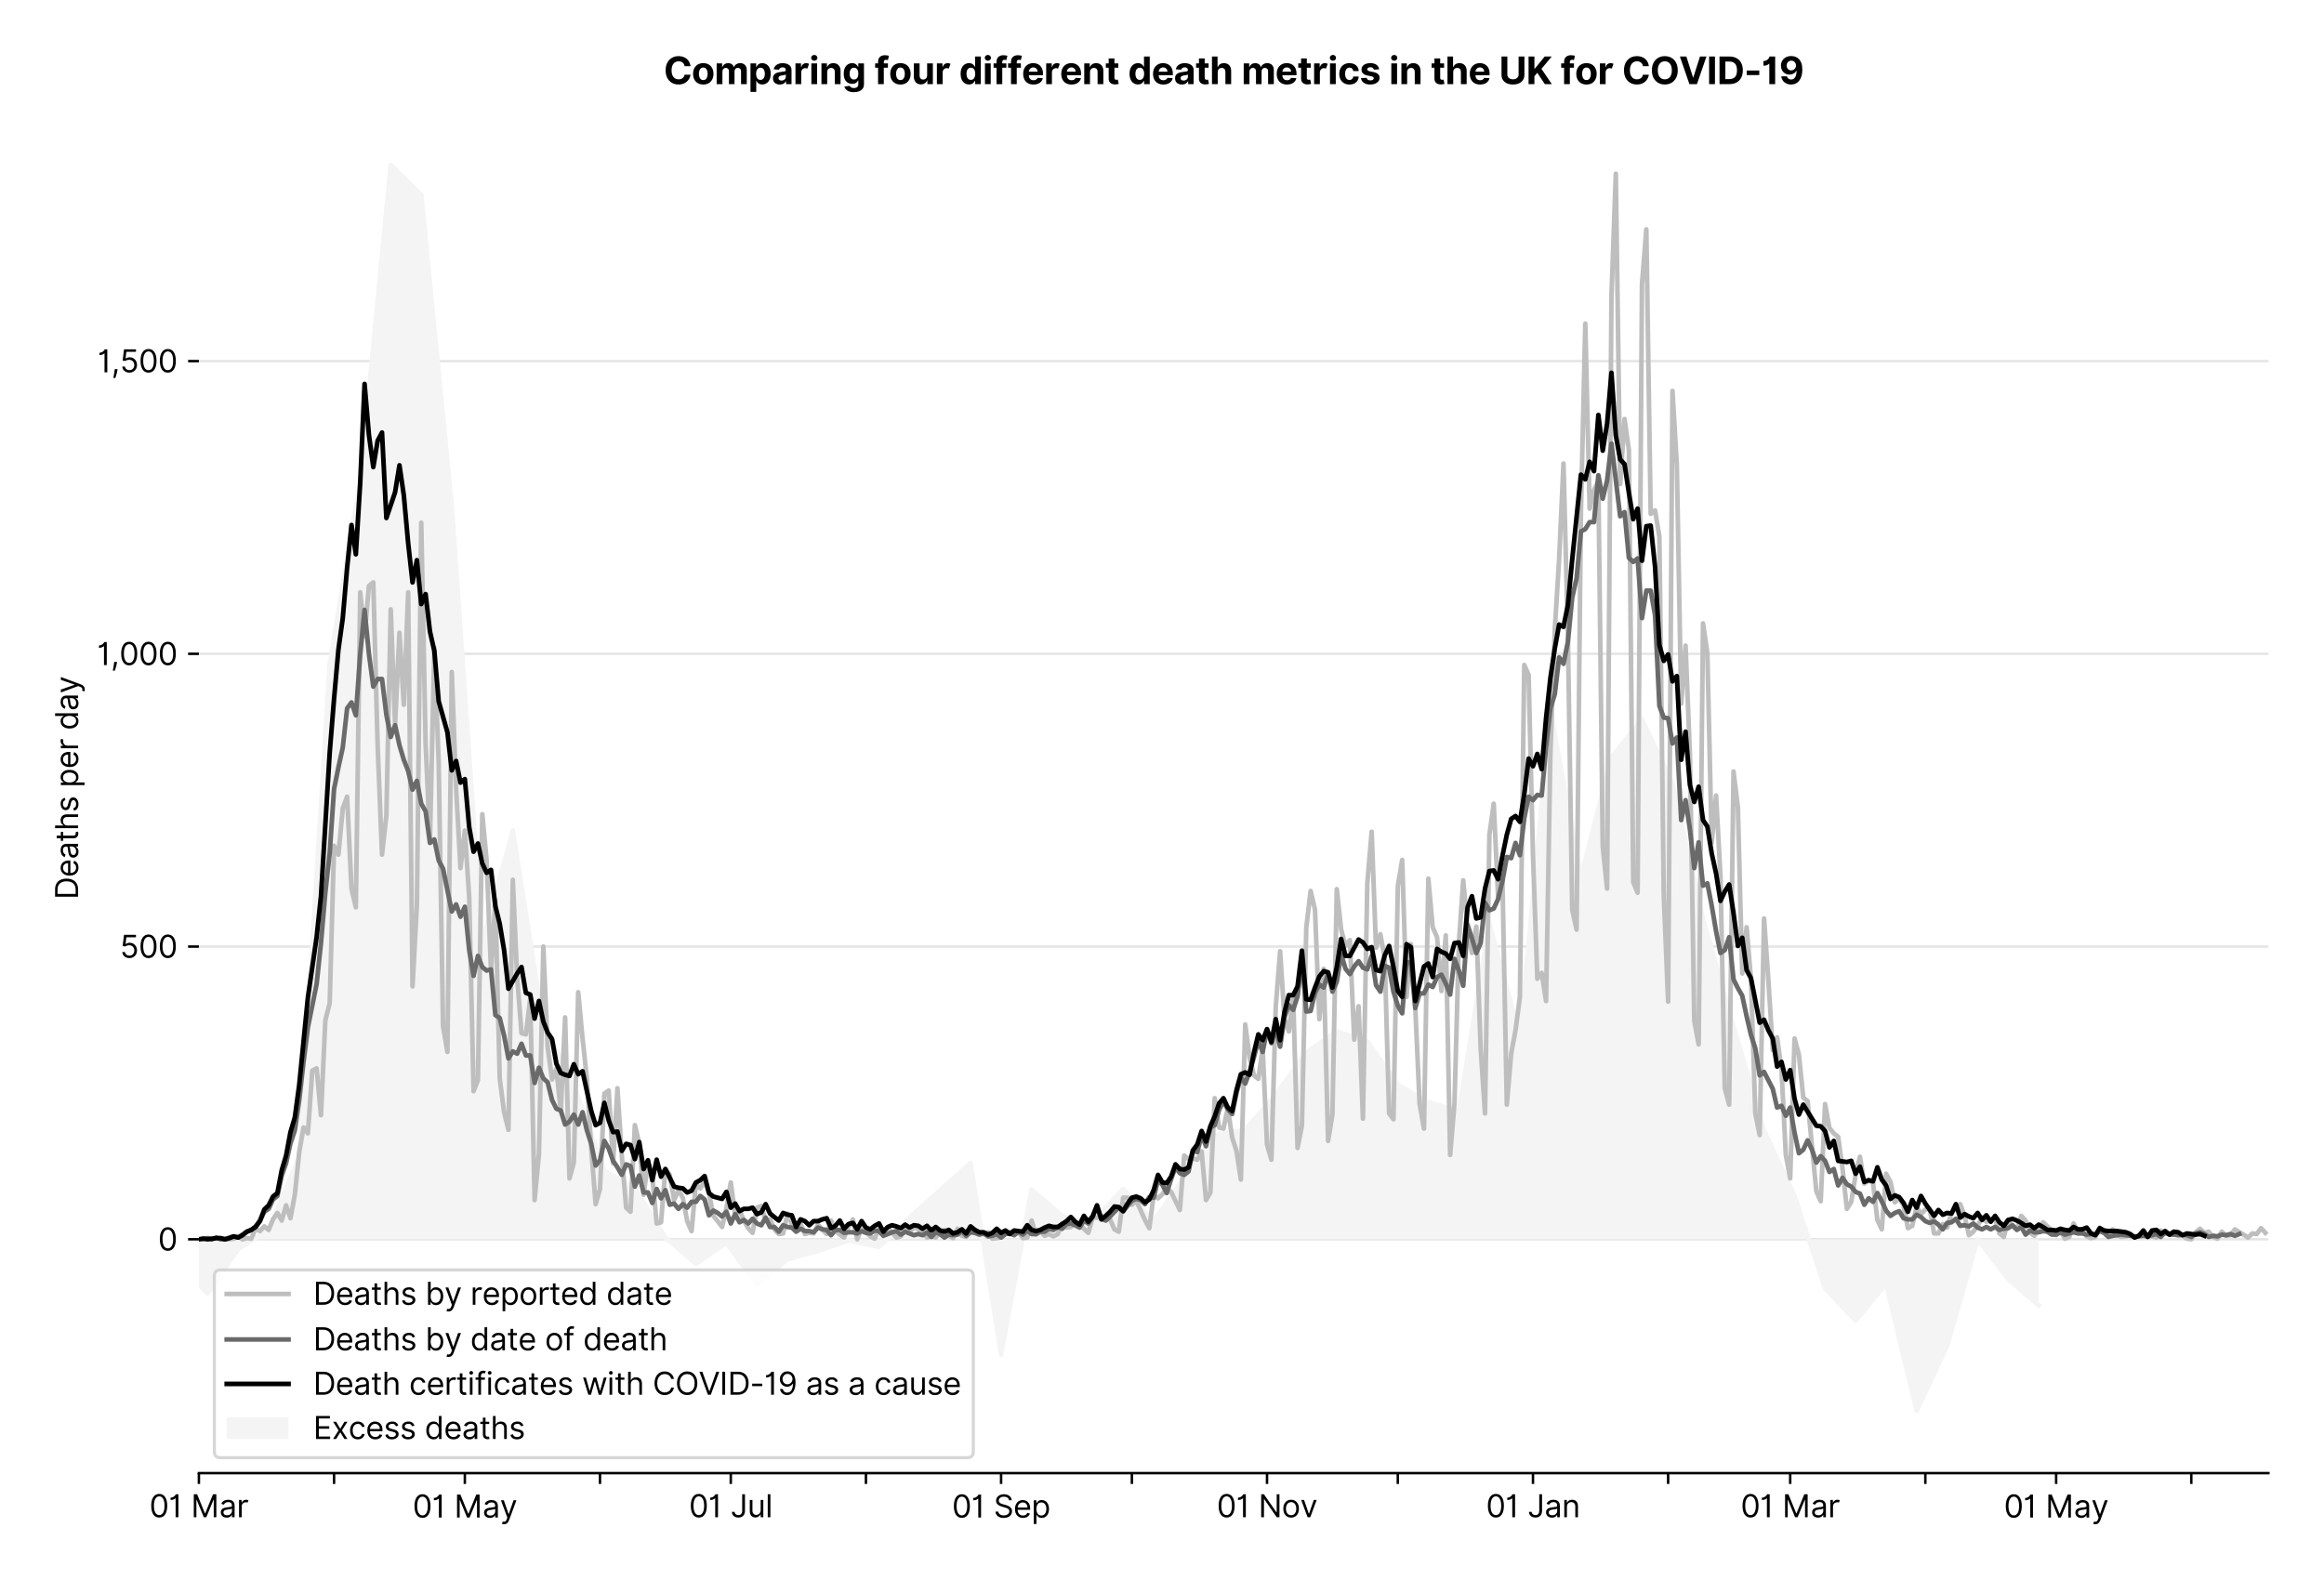 <?xml version="1.0" encoding="utf-8" standalone="no"?>
<!DOCTYPE svg PUBLIC "-//W3C//DTD SVG 1.1//EN"
  "http://www.w3.org/Graphics/SVG/1.1/DTD/svg11.dtd">
<svg version="1.1" viewBox="0 0 751.956 511.234" xmlns="http://www.w3.org/2000/svg" xmlns:xlink="http://www.w3.org/1999/xlink">
 <defs>
  <style type="text/css">*{stroke-linecap:butt;stroke-linejoin:round;}</style>
 </defs>
 <g id="figure_1">
  <g id="patch_1">
   <path d="M 0 511.234 
L 751.956 511.234 
L 751.956 0 
L 0 0 
z
" style="fill:#ffffff;"/>
  </g>
  <g id="axes_1">
   <g id="patch_2">
    <path d="M 64.356 476.745 
L 733.956 476.745 
L 733.956 33.225 
L 64.356 33.225 
z
" style="fill:#ffffff;"/>
   </g>
   <g id="matplotlib.axis_1">
    <g id="xtick_1">
     <g id="line2d_1">
      <defs>
       <path d="M 0 0 
L 0 3.5 
" id="mc7ab70f7e8" style="stroke:#000000;stroke-width:0.8;"/>
      </defs>
      <g>
       <use style="stroke:#000000;stroke-width:0.8;" x="64.356" xlink:href="#mc7ab70f7e8" y="476.745"/>
      </g>
     </g>
     <g id="text_1">
      <!-- 01 Mar -->
      <g transform="translate(48.32 491.018)scale(0.1 -0.1)">
       <defs>
        <path d="M 2000 -64 
Q 1230 -64 806 561 
Q 382 1186 382 2327 
Q 382 3459 809 4088 
Q 1236 4718 2000 4718 
Q 2764 4718 3191 4088 
Q 3618 3459 3618 2327 
Q 3618 1186 3194 561 
Q 2771 -64 2000 -64 
z
M 2000 436 
Q 2509 436 2791 927 
Q 3073 1418 3073 2327 
Q 3073 3234 2789 3730 
Q 2505 4227 2000 4227 
Q 1496 4227 1211 3730 
Q 927 3234 927 2327 
Q 927 1418 1210 927 
Q 1493 436 2000 436 
z
" id="Inter-Regular-30" transform="scale(0.016)"/>
        <path d="M 1973 4655 
L 1973 0 
L 1409 0 
L 1409 3836 
L 1373 3836 
Q 1341 3773 1209 3692 
Q 1077 3611 868 3551 
Q 659 3491 391 3491 
L 391 3964 
Q 661 3964 859 4061 
Q 1057 4159 1190 4291 
Q 1323 4423 1392 4529 
Q 1461 4636 1473 4655 
L 1973 4655 
z
" id="Inter-Regular-31" transform="scale(0.016)"/>
        <path id="Inter-Regular-20" transform="scale(0.016)"/>
        <path d="M 564 4655 
L 1236 4655 
L 2818 791 
L 2873 791 
L 4455 4655 
L 5127 4655 
L 5127 0 
L 4600 0 
L 4600 3536 
L 4555 3536 
L 3100 0 
L 2591 0 
L 1136 3536 
L 1091 3536 
L 1091 0 
L 564 0 
L 564 4655 
z
" id="Inter-Regular-4d" transform="scale(0.016)"/>
        <path d="M 1518 -82 
Q 1186 -82 916 44 
Q 646 170 486 410 
Q 327 650 327 991 
Q 327 1291 445 1478 
Q 564 1666 761 1773 
Q 959 1880 1199 1933 
Q 1439 1986 1682 2018 
Q 2000 2059 2199 2080 
Q 2398 2102 2490 2154 
Q 2582 2207 2582 2336 
L 2582 2355 
Q 2582 2691 2399 2877 
Q 2216 3064 1846 3064 
Q 1461 3064 1243 2895 
Q 1025 2727 936 2536 
L 427 2718 
Q 564 3036 792 3214 
Q 1021 3393 1292 3464 
Q 1564 3536 1827 3536 
Q 1996 3536 2215 3496 
Q 2434 3457 2640 3334 
Q 2846 3211 2982 2963 
Q 3118 2716 3118 2300 
L 3118 0 
L 2582 0 
L 2582 473 
L 2555 473 
Q 2500 359 2373 229 
Q 2246 100 2034 9 
Q 1823 -82 1518 -82 
z
M 1600 400 
Q 1918 400 2137 525 
Q 2357 650 2469 847 
Q 2582 1045 2582 1264 
L 2582 1755 
Q 2548 1714 2433 1681 
Q 2318 1648 2169 1624 
Q 2021 1600 1881 1583 
Q 1741 1566 1655 1555 
Q 1446 1527 1265 1467 
Q 1084 1407 974 1287 
Q 864 1168 864 964 
Q 864 684 1072 542 
Q 1280 400 1600 400 
z
" id="Inter-Regular-61" transform="scale(0.016)"/>
        <path d="M 491 0 
L 491 3491 
L 1009 3491 
L 1009 2964 
L 1046 2964 
Q 1139 3223 1389 3384 
Q 1639 3545 1955 3545 
Q 2100 3545 2209 3511 
Q 2318 3477 2400 3418 
L 2218 2964 
Q 2161 2993 2085 3010 
Q 2009 3027 1909 3027 
Q 1527 3027 1277 2794 
Q 1027 2561 1027 2209 
L 1027 0 
L 491 0 
z
" id="Inter-Regular-72" transform="scale(0.016)"/>
       </defs>
       <use xlink:href="#Inter-Regular-30"/>
       <use x="62.5" xlink:href="#Inter-Regular-31"/>
       <use x="106.676" xlink:href="#Inter-Regular-20"/>
       <use x="134.801" xlink:href="#Inter-Regular-4d"/>
       <use x="225.994" xlink:href="#Inter-Regular-61"/>
       <use x="282.386" xlink:href="#Inter-Regular-72"/>
      </g>
     </g>
    </g>
    <g id="xtick_2">
     <g id="line2d_2">
      <g>
       <use style="stroke:#000000;stroke-width:0.8;" x="108.086" xlink:href="#mc7ab70f7e8" y="476.745"/>
      </g>
     </g>
    </g>
    <g id="xtick_3">
     <g id="line2d_3">
      <g>
       <use style="stroke:#000000;stroke-width:0.8;" x="150.405" xlink:href="#mc7ab70f7e8" y="476.745"/>
      </g>
     </g>
     <g id="text_2">
      <!-- 01 May -->
      <g transform="translate(133.502 491.117)scale(0.1 -0.1)">
       <defs>
        <path d="M 818 -1355 
Q 682 -1355 575 -1333 
Q 468 -1311 427 -1291 
L 564 -818 
Q 857 -893 1053 -814 
Q 1250 -736 1391 -345 
L 1509 -18 
L 218 3491 
L 800 3491 
L 1764 709 
L 1800 709 
L 2764 3491 
L 3346 3491 
L 1846 -564 
Q 1550 -1355 818 -1355 
z
" id="Inter-Regular-79" transform="scale(0.016)"/>
       </defs>
       <use xlink:href="#Inter-Regular-30"/>
       <use x="62.5" xlink:href="#Inter-Regular-31"/>
       <use x="106.676" xlink:href="#Inter-Regular-20"/>
       <use x="134.801" xlink:href="#Inter-Regular-4d"/>
       <use x="225.994" xlink:href="#Inter-Regular-61"/>
       <use x="282.386" xlink:href="#Inter-Regular-79"/>
      </g>
     </g>
    </g>
    <g id="xtick_4">
     <g id="line2d_4">
      <g>
       <use style="stroke:#000000;stroke-width:0.8;" x="194.135" xlink:href="#mc7ab70f7e8" y="476.745"/>
      </g>
     </g>
    </g>
    <g id="xtick_5">
     <g id="line2d_5">
      <g>
       <use style="stroke:#000000;stroke-width:0.8;" x="236.454" xlink:href="#mc7ab70f7e8" y="476.745"/>
      </g>
     </g>
     <g id="text_3">
      <!-- 01 Jul -->
      <g transform="translate(222.91 491.018)scale(0.1 -0.1)">
       <defs>
        <path d="M 2346 4655 
L 2909 4655 
L 2909 1327 
Q 2909 657 2549 296 
Q 2189 -64 1582 -64 
Q 1200 -64 902 76 
Q 605 216 434 475 
Q 264 734 264 1091 
L 818 1091 
Q 818 795 1034 615 
Q 1250 436 1582 436 
Q 1948 436 2147 664 
Q 2346 893 2346 1327 
L 2346 4655 
z
" id="Inter-Regular-4a" transform="scale(0.016)"/>
        <path d="M 2691 1427 
L 2691 3491 
L 3227 3491 
L 3227 0 
L 2691 0 
L 2691 591 
L 2655 591 
Q 2532 325 2273 140 
Q 2014 -45 1618 -45 
Q 1127 -45 809 280 
Q 491 605 491 1273 
L 491 3491 
L 1027 3491 
L 1027 1309 
Q 1027 927 1242 700 
Q 1457 473 1791 473 
Q 1991 473 2199 575 
Q 2407 677 2549 888 
Q 2691 1100 2691 1427 
z
" id="Inter-Regular-75" transform="scale(0.016)"/>
        <path d="M 1027 4655 
L 1027 0 
L 491 0 
L 491 4655 
L 1027 4655 
z
" id="Inter-Regular-6c" transform="scale(0.016)"/>
       </defs>
       <use xlink:href="#Inter-Regular-30"/>
       <use x="62.5" xlink:href="#Inter-Regular-31"/>
       <use x="106.676" xlink:href="#Inter-Regular-20"/>
       <use x="134.801" xlink:href="#Inter-Regular-4a"/>
       <use x="189.063" xlink:href="#Inter-Regular-75"/>
       <use x="247.159" xlink:href="#Inter-Regular-6c"/>
      </g>
     </g>
    </g>
    <g id="xtick_6">
     <g id="line2d_6">
      <g>
       <use style="stroke:#000000;stroke-width:0.8;" x="280.184" xlink:href="#mc7ab70f7e8" y="476.745"/>
      </g>
     </g>
    </g>
    <g id="xtick_7">
     <g id="line2d_7">
      <g>
       <use style="stroke:#000000;stroke-width:0.8;" x="323.913" xlink:href="#mc7ab70f7e8" y="476.745"/>
      </g>
     </g>
     <g id="text_4">
      <!-- 01 Sep -->
      <g transform="translate(308.026 491.117)scale(0.1 -0.1)">
       <defs>
        <path d="M 3109 3491 
Q 3068 3836 2777 4027 
Q 2486 4218 2064 4218 
Q 1600 4218 1318 3999 
Q 1036 3780 1036 3445 
Q 1036 3195 1189 3042 
Q 1343 2889 1553 2803 
Q 1764 2718 1936 2673 
L 2409 2545 
Q 2591 2498 2815 2414 
Q 3039 2330 3244 2185 
Q 3450 2041 3584 1816 
Q 3718 1591 3718 1264 
Q 3718 886 3521 581 
Q 3325 277 2949 97 
Q 2573 -82 2036 -82 
Q 1286 -82 845 272 
Q 405 627 364 1200 
L 946 1200 
Q 968 936 1124 764 
Q 1280 593 1519 510 
Q 1759 427 2036 427 
Q 2359 427 2616 533 
Q 2873 639 3023 828 
Q 3173 1018 3173 1273 
Q 3173 1505 3043 1650 
Q 2914 1795 2702 1886 
Q 2491 1977 2246 2045 
L 1673 2209 
Q 1127 2366 809 2657 
Q 491 2948 491 3418 
Q 491 3809 703 4101 
Q 916 4393 1276 4555 
Q 1636 4718 2082 4718 
Q 2532 4718 2882 4558 
Q 3232 4398 3437 4120 
Q 3643 3843 3655 3491 
L 3109 3491 
z
" id="Inter-Regular-53" transform="scale(0.016)"/>
        <path d="M 1955 -73 
Q 1450 -73 1085 151 
Q 721 375 524 778 
Q 327 1182 327 1718 
Q 327 2255 524 2665 
Q 721 3075 1074 3305 
Q 1427 3536 1900 3536 
Q 2173 3536 2439 3445 
Q 2705 3355 2923 3151 
Q 3141 2948 3270 2614 
Q 3400 2280 3400 1791 
L 3400 1564 
L 866 1564 
Q 884 1005 1183 707 
Q 1482 409 1955 409 
Q 2271 409 2498 545 
Q 2725 682 2827 955 
L 3346 809 
Q 3223 414 2854 170 
Q 2486 -73 1955 -73 
z
M 866 2027 
L 2855 2027 
Q 2855 2470 2595 2762 
Q 2336 3055 1900 3055 
Q 1593 3055 1368 2911 
Q 1143 2768 1013 2533 
Q 884 2298 866 2027 
z
" id="Inter-Regular-65" transform="scale(0.016)"/>
        <path d="M 491 -1309 
L 491 3491 
L 1009 3491 
L 1009 2936 
L 1073 2936 
Q 1132 3027 1237 3169 
Q 1343 3311 1542 3423 
Q 1741 3536 2082 3536 
Q 2523 3536 2859 3315 
Q 3196 3095 3384 2690 
Q 3573 2286 3573 1736 
Q 3573 1182 3384 776 
Q 3196 370 2861 148 
Q 2527 -73 2091 -73 
Q 1755 -73 1552 39 
Q 1350 152 1241 296 
Q 1132 441 1073 536 
L 1027 536 
L 1027 -1309 
L 491 -1309 
z
M 1018 1745 
Q 1018 1152 1276 780 
Q 1534 409 2018 409 
Q 2355 409 2581 587 
Q 2807 766 2921 1069 
Q 3036 1373 3036 1745 
Q 3036 2114 2923 2410 
Q 2811 2707 2585 2881 
Q 2359 3055 2018 3055 
Q 1527 3055 1272 2693 
Q 1018 2332 1018 1745 
z
" id="Inter-Regular-70" transform="scale(0.016)"/>
       </defs>
       <use xlink:href="#Inter-Regular-30"/>
       <use x="62.5" xlink:href="#Inter-Regular-31"/>
       <use x="106.676" xlink:href="#Inter-Regular-20"/>
       <use x="134.801" xlink:href="#Inter-Regular-53"/>
       <use x="198.58" xlink:href="#Inter-Regular-65"/>
       <use x="256.818" xlink:href="#Inter-Regular-70"/>
      </g>
     </g>
    </g>
    <g id="xtick_8">
     <g id="line2d_8">
      <g>
       <use style="stroke:#000000;stroke-width:0.8;" x="366.232" xlink:href="#mc7ab70f7e8" y="476.745"/>
      </g>
     </g>
    </g>
    <g id="xtick_9">
     <g id="line2d_9">
      <g>
       <use style="stroke:#000000;stroke-width:0.8;" x="409.962" xlink:href="#mc7ab70f7e8" y="476.745"/>
      </g>
     </g>
     <g id="text_5">
      <!-- 01 Nov -->
      <g transform="translate(393.691 491.018)scale(0.1 -0.1)">
       <defs>
        <path d="M 4255 4655 
L 4255 0 
L 3709 0 
L 1173 3655 
L 1127 3655 
L 1127 0 
L 564 0 
L 564 4655 
L 1109 4655 
L 3655 991 
L 3700 991 
L 3700 4655 
L 4255 4655 
z
" id="Inter-Regular-4e" transform="scale(0.016)"/>
        <path d="M 1909 -73 
Q 1436 -73 1080 152 
Q 725 377 526 781 
Q 327 1186 327 1727 
Q 327 2273 526 2679 
Q 725 3086 1080 3311 
Q 1436 3536 1909 3536 
Q 2382 3536 2737 3311 
Q 3093 3086 3292 2679 
Q 3491 2273 3491 1727 
Q 3491 1186 3292 781 
Q 3093 377 2737 152 
Q 2382 -73 1909 -73 
z
M 1909 409 
Q 2268 409 2500 593 
Q 2732 777 2843 1077 
Q 2955 1377 2955 1727 
Q 2955 2077 2843 2379 
Q 2732 2682 2500 2868 
Q 2268 3055 1909 3055 
Q 1550 3055 1318 2868 
Q 1086 2682 975 2379 
Q 864 2077 864 1727 
Q 864 1377 975 1077 
Q 1086 777 1318 593 
Q 1550 409 1909 409 
z
" id="Inter-Regular-6f" transform="scale(0.016)"/>
        <path d="M 3346 3491 
L 2055 0 
L 1509 0 
L 218 3491 
L 800 3491 
L 1764 709 
L 1800 709 
L 2764 3491 
L 3346 3491 
z
" id="Inter-Regular-76" transform="scale(0.016)"/>
       </defs>
       <use xlink:href="#Inter-Regular-30"/>
       <use x="62.5" xlink:href="#Inter-Regular-31"/>
       <use x="106.676" xlink:href="#Inter-Regular-20"/>
       <use x="134.801" xlink:href="#Inter-Regular-4e"/>
       <use x="210.085" xlink:href="#Inter-Regular-6f"/>
       <use x="269.744" xlink:href="#Inter-Regular-76"/>
      </g>
     </g>
    </g>
    <g id="xtick_10">
     <g id="line2d_10">
      <g>
       <use style="stroke:#000000;stroke-width:0.8;" x="452.281" xlink:href="#mc7ab70f7e8" y="476.745"/>
      </g>
     </g>
    </g>
    <g id="xtick_11">
     <g id="line2d_11">
      <g>
       <use style="stroke:#000000;stroke-width:0.8;" x="496.011" xlink:href="#mc7ab70f7e8" y="476.745"/>
      </g>
     </g>
     <g id="text_6">
      <!-- 01 Jan -->
      <g transform="translate(480.812 491.018)scale(0.1 -0.1)">
       <defs>
        <path d="M 1027 2100 
L 1027 0 
L 491 0 
L 491 3491 
L 1009 3491 
L 1009 2945 
L 1055 2945 
Q 1177 3211 1427 3373 
Q 1677 3536 2073 3536 
Q 2602 3536 2928 3211 
Q 3255 2886 3255 2218 
L 3255 0 
L 2718 0 
L 2718 2182 
Q 2718 2593 2504 2824 
Q 2291 3055 1918 3055 
Q 1534 3055 1280 2806 
Q 1027 2557 1027 2100 
z
" id="Inter-Regular-6e" transform="scale(0.016)"/>
       </defs>
       <use xlink:href="#Inter-Regular-30"/>
       <use x="62.5" xlink:href="#Inter-Regular-31"/>
       <use x="106.676" xlink:href="#Inter-Regular-20"/>
       <use x="134.801" xlink:href="#Inter-Regular-4a"/>
       <use x="189.063" xlink:href="#Inter-Regular-61"/>
       <use x="245.455" xlink:href="#Inter-Regular-6e"/>
      </g>
     </g>
    </g>
    <g id="xtick_12">
     <g id="line2d_12">
      <g>
       <use style="stroke:#000000;stroke-width:0.8;" x="539.741" xlink:href="#mc7ab70f7e8" y="476.745"/>
      </g>
     </g>
    </g>
    <g id="xtick_13">
     <g id="line2d_13">
      <g>
       <use style="stroke:#000000;stroke-width:0.8;" x="579.238" xlink:href="#mc7ab70f7e8" y="476.745"/>
      </g>
     </g>
     <g id="text_7">
      <!-- 01 Mar -->
      <g transform="translate(563.202 491.018)scale(0.1 -0.1)">
       <use xlink:href="#Inter-Regular-30"/>
       <use x="62.5" xlink:href="#Inter-Regular-31"/>
       <use x="106.676" xlink:href="#Inter-Regular-20"/>
       <use x="134.801" xlink:href="#Inter-Regular-4d"/>
       <use x="225.994" xlink:href="#Inter-Regular-61"/>
       <use x="282.386" xlink:href="#Inter-Regular-72"/>
      </g>
     </g>
    </g>
    <g id="xtick_14">
     <g id="line2d_14">
      <g>
       <use style="stroke:#000000;stroke-width:0.8;" x="622.968" xlink:href="#mc7ab70f7e8" y="476.745"/>
      </g>
     </g>
    </g>
    <g id="xtick_15">
     <g id="line2d_15">
      <g>
       <use style="stroke:#000000;stroke-width:0.8;" x="665.287" xlink:href="#mc7ab70f7e8" y="476.745"/>
      </g>
     </g>
     <g id="text_8">
      <!-- 01 May -->
      <g transform="translate(648.384 491.117)scale(0.1 -0.1)">
       <use xlink:href="#Inter-Regular-30"/>
       <use x="62.5" xlink:href="#Inter-Regular-31"/>
       <use x="106.676" xlink:href="#Inter-Regular-20"/>
       <use x="134.801" xlink:href="#Inter-Regular-4d"/>
       <use x="225.994" xlink:href="#Inter-Regular-61"/>
       <use x="282.386" xlink:href="#Inter-Regular-79"/>
      </g>
     </g>
    </g>
    <g id="xtick_16">
     <g id="line2d_16">
      <g>
       <use style="stroke:#000000;stroke-width:0.8;" x="709.017" xlink:href="#mc7ab70f7e8" y="476.745"/>
      </g>
     </g>
    </g>
   </g>
   <g id="matplotlib.axis_2">
    <g id="ytick_1">
     <g id="line2d_17">
      <path clip-path="url(#p9bac28f07b)" d="M 64.356 401.069 
L 733.956 401.069 
" style="fill:none;stroke:#e5e5e5;stroke-linecap:square;stroke-width:0.8;"/>
     </g>
     <g id="line2d_18">
      <defs>
       <path d="M 0 0 
L -3.5 0 
" id="m422f673e98" style="stroke:#000000;stroke-width:0.8;"/>
      </defs>
      <g>
       <use style="stroke:#000000;stroke-width:0.8;" x="64.356" xlink:href="#m422f673e98" y="401.069"/>
      </g>
     </g>
     <g id="text_9">
      <!-- 0 -->
      <g transform="translate(51.106 404.706)scale(0.1 -0.1)">
       <use xlink:href="#Inter-Regular-30"/>
      </g>
     </g>
    </g>
    <g id="ytick_2">
     <g id="line2d_19">
      <path clip-path="url(#p9bac28f07b)" d="M 64.356 306.332 
L 733.956 306.332 
" style="fill:none;stroke:#e5e5e5;stroke-linecap:square;stroke-width:0.8;"/>
     </g>
     <g id="line2d_20">
      <g>
       <use style="stroke:#000000;stroke-width:0.8;" x="64.356" xlink:href="#m422f673e98" y="306.332"/>
      </g>
     </g>
     <g id="text_10">
      <!-- 500 -->
      <g transform="translate(38.777 309.969)scale(0.1 -0.1)">
       <defs>
        <path d="M 1936 -64 
Q 1536 -64 1216 95 
Q 896 255 702 532 
Q 509 809 491 1164 
L 1036 1164 
Q 1068 848 1324 642 
Q 1580 436 1936 436 
Q 2223 436 2447 570 
Q 2671 705 2799 940 
Q 2927 1175 2927 1473 
Q 2927 1777 2794 2017 
Q 2661 2257 2429 2395 
Q 2198 2534 1900 2536 
Q 1686 2539 1461 2472 
Q 1236 2405 1091 2300 
L 564 2364 
L 846 4655 
L 3264 4655 
L 3264 4155 
L 1318 4155 
L 1155 2782 
L 1182 2782 
Q 1325 2895 1541 2970 
Q 1757 3045 1991 3045 
Q 2418 3045 2753 2842 
Q 3089 2639 3281 2286 
Q 3473 1934 3473 1482 
Q 3473 1036 3274 687 
Q 3075 339 2727 137 
Q 2380 -64 1936 -64 
z
" id="Inter-Regular-35" transform="scale(0.016)"/>
       </defs>
       <use xlink:href="#Inter-Regular-35"/>
       <use x="60.795" xlink:href="#Inter-Regular-30"/>
       <use x="123.295" xlink:href="#Inter-Regular-30"/>
      </g>
     </g>
    </g>
    <g id="ytick_3">
     <g id="line2d_21">
      <path clip-path="url(#p9bac28f07b)" d="M 64.356 211.596 
L 733.956 211.596 
" style="fill:none;stroke:#e5e5e5;stroke-linecap:square;stroke-width:0.8;"/>
     </g>
     <g id="line2d_22">
      <g>
       <use style="stroke:#000000;stroke-width:0.8;" x="64.356" xlink:href="#m422f673e98" y="211.596"/>
      </g>
     </g>
     <g id="text_11">
      <!-- 1,000 -->
      <g transform="translate(31.391 215.232)scale(0.1 -0.1)">
       <defs>
        <path d="M 1291 636 
L 1255 391 
Q 1216 132 1137 -163 
Q 1059 -459 975 -720 
Q 891 -982 836 -1136 
L 427 -1136 
Q 457 -991 504 -752 
Q 552 -514 601 -219 
Q 650 75 682 382 
L 709 636 
L 1291 636 
z
" id="Inter-Regular-2c" transform="scale(0.016)"/>
       </defs>
       <use xlink:href="#Inter-Regular-31"/>
       <use x="44.176" xlink:href="#Inter-Regular-2c"/>
       <use x="72.159" xlink:href="#Inter-Regular-30"/>
       <use x="134.659" xlink:href="#Inter-Regular-30"/>
       <use x="197.159" xlink:href="#Inter-Regular-30"/>
      </g>
     </g>
    </g>
    <g id="ytick_4">
     <g id="line2d_23">
      <path clip-path="url(#p9bac28f07b)" d="M 64.356 116.859 
L 733.956 116.859 
" style="fill:none;stroke:#e5e5e5;stroke-linecap:square;stroke-width:0.8;"/>
     </g>
     <g id="line2d_24">
      <g>
       <use style="stroke:#000000;stroke-width:0.8;" x="64.356" xlink:href="#m422f673e98" y="116.859"/>
      </g>
     </g>
     <g id="text_12">
      <!-- 1,500 -->
      <g transform="translate(31.561 120.495)scale(0.1 -0.1)">
       <use xlink:href="#Inter-Regular-31"/>
       <use x="44.176" xlink:href="#Inter-Regular-2c"/>
       <use x="72.159" xlink:href="#Inter-Regular-35"/>
       <use x="132.955" xlink:href="#Inter-Regular-30"/>
       <use x="195.455" xlink:href="#Inter-Regular-30"/>
      </g>
     </g>
    </g>
    <g id="text_13">
     <!-- Deaths per day -->
     <g transform="translate(25.273 291.094)rotate(-90)scale(0.1 -0.1)">
      <defs>
       <path d="M 2000 0 
L 564 0 
L 564 4655 
L 2064 4655 
Q 2741 4655 3223 4376 
Q 3705 4098 3961 3578 
Q 4218 3059 4218 2336 
Q 4218 1609 3959 1085 
Q 3700 561 3204 280 
Q 2709 0 2000 0 
z
M 1127 500 
L 1964 500 
Q 2830 500 3251 992 
Q 3673 1484 3673 2336 
Q 3673 3182 3259 3668 
Q 2846 4155 2027 4155 
L 1127 4155 
L 1127 500 
z
" id="Inter-Regular-44" transform="scale(0.016)"/>
       <path d="M 2009 3491 
L 2009 3036 
L 1264 3036 
L 1264 1000 
Q 1264 773 1331 660 
Q 1398 548 1503 510 
Q 1609 473 1727 473 
Q 1816 473 1873 483 
Q 1930 493 1964 500 
L 2073 18 
Q 2018 -2 1920 -23 
Q 1823 -45 1673 -45 
Q 1446 -45 1228 52 
Q 1011 150 869 350 
Q 727 550 727 855 
L 727 3036 
L 200 3036 
L 200 3491 
L 727 3491 
L 727 4327 
L 1264 4327 
L 1264 3491 
L 2009 3491 
z
" id="Inter-Regular-74" transform="scale(0.016)"/>
       <path d="M 1027 2100 
L 1027 0 
L 491 0 
L 491 4655 
L 1027 4655 
L 1027 2945 
L 1073 2945 
Q 1196 3216 1442 3376 
Q 1689 3536 2100 3536 
Q 2636 3536 2963 3213 
Q 3291 2891 3291 2218 
L 3291 0 
L 2755 0 
L 2755 2182 
Q 2755 2598 2540 2826 
Q 2325 3055 1946 3055 
Q 1548 3055 1287 2806 
Q 1027 2557 1027 2100 
z
" id="Inter-Regular-68" transform="scale(0.016)"/>
       <path d="M 2964 2709 
L 2482 2573 
Q 2411 2755 2245 2914 
Q 2080 3073 1727 3073 
Q 1407 3073 1194 2926 
Q 982 2780 982 2555 
Q 982 2355 1127 2239 
Q 1273 2123 1582 2045 
L 2100 1918 
Q 3027 1691 3027 973 
Q 3027 673 2855 436 
Q 2684 200 2377 63 
Q 2071 -73 1664 -73 
Q 1130 -73 780 159 
Q 430 391 336 836 
L 846 964 
Q 989 400 1655 400 
Q 2030 400 2251 560 
Q 2473 720 2473 945 
Q 2473 1316 1955 1436 
L 1373 1573 
Q 893 1686 669 1926 
Q 446 2166 446 2527 
Q 446 2823 613 3050 
Q 780 3277 1069 3406 
Q 1359 3536 1727 3536 
Q 2246 3536 2542 3309 
Q 2839 3082 2964 2709 
z
" id="Inter-Regular-73" transform="scale(0.016)"/>
       <path d="M 1809 -73 
Q 1373 -73 1039 148 
Q 705 370 516 776 
Q 327 1182 327 1736 
Q 327 2286 516 2690 
Q 705 3095 1041 3315 
Q 1377 3536 1818 3536 
Q 2159 3536 2358 3423 
Q 2557 3311 2662 3169 
Q 2768 3027 2827 2936 
L 2873 2936 
L 2873 4655 
L 3409 4655 
L 3409 0 
L 2891 0 
L 2891 536 
L 2827 536 
Q 2768 441 2659 296 
Q 2550 152 2348 39 
Q 2146 -73 1809 -73 
z
M 1882 409 
Q 2366 409 2624 780 
Q 2882 1152 2882 1745 
Q 2882 2332 2627 2693 
Q 2373 3055 1882 3055 
Q 1541 3055 1315 2881 
Q 1089 2707 976 2410 
Q 864 2114 864 1745 
Q 864 1373 978 1069 
Q 1093 766 1319 587 
Q 1546 409 1882 409 
z
" id="Inter-Regular-64" transform="scale(0.016)"/>
      </defs>
      <use xlink:href="#Inter-Regular-44"/>
      <use x="71.875" xlink:href="#Inter-Regular-65"/>
      <use x="130.114" xlink:href="#Inter-Regular-61"/>
      <use x="186.506" xlink:href="#Inter-Regular-74"/>
      <use x="222.869" xlink:href="#Inter-Regular-68"/>
      <use x="281.96" xlink:href="#Inter-Regular-73"/>
      <use x="334.233" xlink:href="#Inter-Regular-20"/>
      <use x="362.358" xlink:href="#Inter-Regular-70"/>
      <use x="423.296" xlink:href="#Inter-Regular-65"/>
      <use x="481.534" xlink:href="#Inter-Regular-72"/>
      <use x="519.886" xlink:href="#Inter-Regular-20"/>
      <use x="548.011" xlink:href="#Inter-Regular-64"/>
      <use x="610.085" xlink:href="#Inter-Regular-61"/>
      <use x="666.477" xlink:href="#Inter-Regular-79"/>
     </g>
    </g>
   </g>
   <g id="PolyCollection_1">
    <path clip-path="url(#p9bac28f07b)" d="M -21.693 401.069 
L -21.693 401.069 
L -11.818 401.069 
L -1.944 401.069 
L 7.931 401.069 
L 17.805 401.069 
L 27.68 401.069 
L 37.554 401.069 
L 47.429 401.069 
L 57.303 401.069 
L 67.178 401.069 
L 77.052 401.069 
L 86.926 401.069 
L 96.801 401.069 
L 106.675 401.069 
L 116.55 401.069 
L 126.424 401.069 
L 136.299 401.069 
L 146.173 401.069 
L 156.048 401.069 
L 165.922 401.069 
L 175.796 401.069 
L 185.671 401.069 
L 195.545 401.069 
L 205.42 401.069 
L 215.294 401.069 
L 225.169 401.069 
L 235.043 401.069 
L 244.918 401.069 
L 254.792 401.069 
L 264.667 401.069 
L 274.541 401.069 
L 284.415 401.069 
L 294.29 401.069 
L 304.164 401.069 
L 314.039 401.069 
L 323.913 401.069 
L 333.788 401.069 
L 343.662 401.069 
L 353.537 401.069 
L 363.411 401.069 
L 373.286 401.069 
L 383.16 401.069 
L 393.034 401.069 
L 402.909 401.069 
L 412.783 401.069 
L 422.658 401.069 
L 432.532 401.069 
L 442.407 401.069 
L 452.281 401.069 
L 462.156 401.069 
L 472.03 401.069 
L 481.905 401.069 
L 491.779 401.069 
L 501.653 401.069 
L 511.528 401.069 
L 521.402 401.069 
L 531.277 401.069 
L 541.151 401.069 
L 551.026 401.069 
L 560.9 401.069 
L 570.775 401.069 
L 580.649 401.069 
L 590.523 401.069 
L 600.398 401.069 
L 610.272 401.069 
L 620.147 401.069 
L 630.021 401.069 
L 639.896 401.069 
L 649.77 401.069 
L 659.645 401.069 
L 659.645 401.069 
L 659.645 422.48 
L 649.77 413.953 
L 639.896 401.069 
L 630.021 435.553 
L 620.147 456.585 
L 610.272 415.469 
L 600.398 427.406 
L 590.523 416.985 
L 580.649 387.048 
L 570.775 365.827 
L 560.9 332.101 
L 551.026 297.238 
L 541.151 253.469 
L 531.277 232.817 
L 521.402 245.132 
L 511.528 283.785 
L 501.653 229.785 
L 491.779 335.511 
L 481.905 298.753 
L 472.03 359.574 
L 462.156 356.732 
L 452.281 351.048 
L 442.407 337.027 
L 432.532 333.806 
L 422.658 340.627 
L 412.783 354.269 
L 402.909 365.638 
L 393.034 367.343 
L 383.16 380.985 
L 373.286 395.196 
L 363.411 384.774 
L 353.537 395.385 
L 343.662 393.49 
L 333.788 384.964 
L 323.913 438.396 
L 314.039 376.438 
L 304.164 385.153 
L 294.29 394.059 
L 284.415 403.532 
L 274.541 401.448 
L 264.667 404.859 
L 254.792 407.511 
L 244.918 415.848 
L 235.043 402.206 
L 225.169 409.027 
L 215.294 400.501 
L 205.42 384.585 
L 195.545 378.901 
L 185.671 351.048 
L 175.796 331.532 
L 165.922 268.817 
L 156.048 305.006 
L 146.173 163.659 
L 136.299 63.048 
L 126.424 53.385 
L 116.55 155.701 
L 106.675 214.817 
L 96.801 374.353 
L 86.926 397.848 
L 77.052 404.29 
L 67.178 418.69 
L 57.303 408.269 
L 47.429 419.827 
L 37.554 418.311 
L 27.68 422.29 
L 17.805 417.174 
L 7.931 424.185 
L -1.944 407.322 
L -11.818 392.543 
L -21.693 399.743 
z
" style="fill:#f4f4f4;"/>
   </g>
   <g id="line2d_25">
    <path clip-path="url(#p9bac28f07b)" d="M -1 408.933 
L 7.931 424.185 
L 17.805 417.174 
L 27.68 422.29 
L 37.554 418.311 
L 47.429 419.827 
L 57.303 408.269 
L 67.178 418.69 
L 77.052 404.29 
L 86.926 397.848 
L 96.801 374.353 
L 106.675 214.817 
L 116.55 155.701 
L 126.424 53.385 
L 136.299 63.048 
L 146.173 163.659 
L 156.048 305.006 
L 165.922 268.817 
L 175.796 331.532 
L 185.671 351.048 
L 195.545 378.901 
L 205.42 384.585 
L 215.294 400.501 
L 225.169 409.027 
L 235.043 402.206 
L 244.918 415.848 
L 254.792 407.511 
L 264.667 404.859 
L 274.541 401.448 
L 284.415 403.532 
L 294.29 394.059 
L 304.164 385.153 
L 314.039 376.438 
L 323.913 438.396 
L 333.788 384.964 
L 343.662 393.49 
L 353.537 395.385 
L 363.411 384.774 
L 373.286 395.196 
L 383.16 380.985 
L 393.034 367.343 
L 402.909 365.638 
L 412.783 354.269 
L 422.658 340.627 
L 432.532 333.806 
L 442.407 337.027 
L 452.281 351.048 
L 462.156 356.732 
L 472.03 359.574 
L 481.905 298.753 
L 491.779 335.511 
L 501.653 229.785 
L 511.528 283.785 
L 521.402 245.132 
L 531.277 232.817 
L 541.151 253.469 
L 551.026 297.238 
L 560.9 332.101 
L 570.775 365.827 
L 580.649 387.048 
L 590.523 416.985 
L 600.398 427.406 
L 610.272 415.469 
L 620.147 456.585 
L 630.021 435.553 
L 639.896 401.069 
L 649.77 413.953 
L 659.645 422.48 
" style="fill:none;stroke:#f4f4f4;stroke-linecap:square;stroke-width:1.5;"/>
   </g>
   <g id="line2d_26">
    <path clip-path="url(#p9bac28f07b)" d="M 71.409 400.88 
L 72.82 400.88 
L 74.231 401.069 
L 75.641 400.88 
L 77.052 400.311 
L 78.463 401.069 
L 79.873 400.69 
L 81.284 400.88 
L 82.695 397.659 
L 84.105 398.417 
L 85.516 396.901 
L 86.926 398.038 
L 88.337 394.627 
L 89.748 392.543 
L 91.158 395.006 
L 92.569 390.08 
L 93.98 394.248 
L 95.39 386.669 
L 96.801 373.027 
L 98.212 364.88 
L 99.622 366.774 
L 101.033 346.501 
L 102.443 345.743 
L 103.854 360.901 
L 105.265 330.206 
L 106.675 324.711 
L 108.086 273.743 
L 109.497 276.585 
L 110.907 261.617 
L 112.318 257.827 
L 113.729 287.574 
L 115.139 293.638 
L 116.55 191.701 
L 117.96 205.911 
L 119.371 189.617 
L 120.782 188.48 
L 122.192 241.343 
L 123.603 276.585 
L 125.014 263.89 
L 126.424 197.196 
L 127.835 234.332 
L 129.246 204.774 
L 130.656 228.08 
L 132.067 191.701 
L 133.477 319.217 
L 134.888 293.069 
L 136.299 169.153 
L 137.709 240.585 
L 139.12 271.848 
L 140.531 209.701 
L 141.941 246.648 
L 143.352 332.101 
L 144.763 340.438 
L 146.173 217.469 
L 147.584 255.364 
L 148.994 280.943 
L 150.405 268.817 
L 151.816 290.417 
L 153.226 353.132 
L 154.637 349.532 
L 156.048 263.511 
L 157.458 278.48 
L 158.869 314.29 
L 160.279 291.364 
L 161.69 348.964 
L 163.101 359.953 
L 164.511 365.638 
L 165.922 284.732 
L 167.333 316.374 
L 168.743 334.374 
L 170.154 334.753 
L 171.565 323.196 
L 172.975 388.374 
L 174.386 373.406 
L 175.796 306.332 
L 177.207 338.922 
L 178.618 349.343 
L 180.028 345.932 
L 181.439 359.385 
L 182.85 329.259 
L 184.26 381.364 
L 185.671 376.248 
L 187.082 321.111 
L 188.492 336.08 
L 189.903 349.153 
L 191.313 371.89 
L 192.724 389.701 
L 194.135 384.774 
L 195.545 353.89 
L 196.956 352.943 
L 198.367 376.438 
L 199.777 352.185 
L 201.188 373.974 
L 202.599 390.838 
L 204.009 392.164 
L 205.42 364.122 
L 206.83 369.996 
L 208.241 386.669 
L 209.652 376.248 
L 211.062 380.796 
L 212.473 395.953 
L 213.884 395.574 
L 215.294 378.332 
L 216.705 380.227 
L 218.116 388.374 
L 219.526 385.153 
L 220.937 387.617 
L 222.347 395.196 
L 223.758 398.417 
L 225.169 383.259 
L 226.579 384.585 
L 227.99 382.311 
L 229.401 386.101 
L 230.811 393.49 
L 232.222 395.196 
L 233.633 397.09 
L 235.043 391.027 
L 236.454 382.69 
L 237.864 393.301 
L 239.275 391.596 
L 240.686 395.006 
L 242.096 397.469 
L 243.507 398.985 
L 244.918 390.838 
L 246.328 390.269 
L 247.739 395.196 
L 249.15 394.627 
L 250.56 397.848 
L 251.971 399.364 
L 253.381 399.174 
L 254.792 392.732 
L 256.203 396.143 
L 257.613 396.522 
L 259.024 396.143 
L 260.435 399.364 
L 261.845 398.985 
L 263.256 399.174 
L 264.667 396.332 
L 267.488 399.364 
L 268.898 395.006 
L 270.309 398.227 
L 271.72 399.553 
L 273.13 400.501 
L 274.541 397.09 
L 275.952 394.627 
L 277.362 401.069 
L 278.773 397.28 
L 280.184 398.606 
L 281.594 400.122 
L 283.005 400.88 
L 284.415 397.659 
L 285.826 398.417 
L 287.237 397.659 
L 288.647 398.796 
L 290.058 400.501 
L 291.469 400.122 
L 292.879 397.659 
L 294.29 398.606 
L 295.701 397.28 
L 297.111 397.659 
L 298.522 398.985 
L 299.932 400.501 
L 301.343 400.122 
L 302.754 400.501 
L 304.164 398.796 
L 305.575 398.038 
L 306.986 399.932 
L 308.396 400.69 
L 309.807 397.659 
L 311.218 399.932 
L 312.628 400.311 
L 314.039 398.038 
L 315.449 398.038 
L 316.86 398.796 
L 318.271 399.364 
L 319.681 398.796 
L 321.092 400.88 
L 323.913 400.501 
L 325.324 399.174 
L 326.735 398.606 
L 328.145 399.174 
L 329.556 398.796 
L 330.966 400.69 
L 332.377 400.501 
L 333.788 395.006 
L 335.198 399.553 
L 336.609 398.417 
L 338.02 399.932 
L 339.43 399.364 
L 340.841 400.122 
L 342.252 399.364 
L 343.662 395.953 
L 345.073 397.28 
L 346.483 397.09 
L 347.894 395.953 
L 349.305 395.953 
L 350.715 397.659 
L 352.126 398.985 
L 353.537 394.059 
L 354.947 394.059 
L 356.358 393.49 
L 357.769 394.438 
L 359.179 394.627 
L 360.59 397.848 
L 362 398.606 
L 363.411 387.617 
L 364.822 387.617 
L 366.232 389.89 
L 367.643 388.564 
L 370.464 394.817 
L 371.875 397.469 
L 373.286 386.669 
L 374.696 387.806 
L 376.107 386.48 
L 377.517 384.585 
L 378.928 385.722 
L 381.749 391.596 
L 383.16 373.974 
L 384.571 375.111 
L 385.981 374.922 
L 387.392 375.301 
L 388.803 372.648 
L 390.213 388.374 
L 391.624 385.911 
L 393.034 355.406 
L 394.445 364.88 
L 395.856 365.259 
L 397.266 358.627 
L 398.677 368.101 
L 400.088 372.459 
L 401.498 381.743 
L 402.909 331.532 
L 404.32 342.332 
L 405.73 348.017 
L 407.141 349.153 
L 408.551 339.301 
L 409.962 370.374 
L 411.373 375.301 
L 412.783 325.848 
L 414.194 307.848 
L 415.605 329.448 
L 417.015 333.806 
L 418.426 322.817 
L 419.837 371.511 
L 421.247 364.311 
L 422.658 300.269 
L 424.068 288.332 
L 425.479 294.396 
L 426.89 329.827 
L 428.3 313.532 
L 429.711 369.238 
L 431.122 360.711 
L 432.532 287.764 
L 433.943 300.838 
L 435.354 306.143 
L 436.764 304.248 
L 438.175 336.459 
L 439.585 325.659 
L 440.996 362.038 
L 442.407 285.869 
L 443.817 269.196 
L 445.228 306.711 
L 446.639 302.353 
L 448.049 310.311 
L 449.46 360.332 
L 450.871 362.227 
L 452.281 286.817 
L 453.692 278.29 
L 455.102 322.627 
L 456.513 305.574 
L 457.924 325.848 
L 459.334 357.301 
L 460.745 365.259 
L 462.156 284.353 
L 463.566 300.08 
L 464.977 303.301 
L 466.388 320.732 
L 467.798 302.732 
L 469.209 373.785 
L 470.619 357.111 
L 472.03 305.196 
L 473.441 284.922 
L 474.851 300.269 
L 476.262 308.417 
L 477.673 299.89 
L 479.083 339.301 
L 480.494 360.332 
L 481.905 270.143 
L 483.315 260.101 
L 484.726 290.227 
L 486.136 284.922 
L 487.547 357.49 
L 488.958 341.006 
L 490.368 333.427 
L 491.779 322.627 
L 493.19 215.196 
L 494.6 218.417 
L 496.011 276.774 
L 497.422 316.753 
L 498.832 314.859 
L 500.243 323.953 
L 501.653 243.806 
L 503.064 203.827 
L 504.475 180.901 
L 505.885 150.017 
L 507.296 204.964 
L 508.707 294.396 
L 510.117 300.838 
L 511.528 165.553 
L 512.938 104.732 
L 514.349 164.606 
L 515.76 158.543 
L 517.17 155.701 
L 518.581 273.932 
L 519.992 287.574 
L 521.402 96.017 
L 522.813 56.227 
L 524.224 156.648 
L 525.634 135.617 
L 527.045 145.659 
L 528.455 285.49 
L 529.866 288.901 
L 531.277 92.038 
L 532.687 74.227 
L 534.098 166.311 
L 535.509 165.174 
L 536.919 173.701 
L 538.33 289.848 
L 539.741 324.143 
L 541.151 126.522 
L 542.562 150.585 
L 543.972 227.701 
L 545.383 208.943 
L 546.794 244.185 
L 548.204 330.396 
L 549.615 337.974 
L 551.026 201.743 
L 552.436 211.406 
L 553.847 272.606 
L 555.258 257.448 
L 556.668 283.406 
L 558.079 352.185 
L 559.489 357.49 
L 560.9 249.68 
L 562.311 261.238 
L 563.721 315.048 
L 565.132 300.08 
L 566.543 316.753 
L 567.953 360.332 
L 569.364 367.343 
L 570.775 297.238 
L 572.185 317.322 
L 573.596 339.869 
L 575.006 335.701 
L 576.417 346.122 
L 577.828 373.785 
L 579.238 381.364 
L 580.649 336.08 
L 582.06 341.385 
L 583.47 355.217 
L 584.881 356.353 
L 587.702 385.532 
L 589.113 388.753 
L 590.523 357.301 
L 591.934 365.069 
L 593.345 366.774 
L 594.755 367.911 
L 596.166 378.143 
L 597.577 391.217 
L 598.987 388.943 
L 600.398 380.227 
L 601.809 374.353 
L 603.219 383.069 
L 604.63 381.932 
L 606.04 382.88 
L 607.451 394.817 
L 608.862 397.848 
L 610.272 379.848 
L 611.683 382.501 
L 613.094 389.132 
L 614.504 387.806 
L 615.915 390.08 
L 617.326 397.469 
L 618.736 396.711 
L 620.147 390.459 
L 621.557 392.922 
L 622.968 391.406 
L 624.379 391.217 
L 625.789 399.174 
L 627.2 399.174 
L 628.611 396.143 
L 630.021 397.28 
L 631.432 392.543 
L 632.843 391.027 
L 634.253 389.701 
L 635.664 393.49 
L 637.074 399.743 
L 638.485 398.606 
L 639.896 396.711 
L 641.306 393.869 
L 642.717 395.385 
L 644.128 394.627 
L 645.538 394.438 
L 646.949 399.174 
L 648.36 400.311 
L 649.77 394.817 
L 651.181 396.901 
L 652.591 397.659 
L 654.002 393.49 
L 655.413 395.006 
L 656.823 398.985 
L 658.234 399.932 
L 661.055 395.574 
L 663.877 398.227 
L 665.287 399.743 
L 666.698 398.417 
L 668.108 400.88 
L 669.519 400.311 
L 670.93 395.953 
L 672.34 398.606 
L 673.751 398.227 
L 675.162 400.122 
L 676.572 400.69 
L 677.983 400.311 
L 679.394 397.28 
L 680.804 398.985 
L 682.215 398.985 
L 683.625 397.848 
L 685.036 399.743 
L 686.447 400.311 
L 687.857 400.122 
L 689.268 399.743 
L 690.679 400.501 
L 692.089 399.743 
L 693.5 399.364 
L 694.911 399.932 
L 696.321 400.122 
L 697.732 400.501 
L 699.142 398.227 
L 700.553 399.364 
L 701.964 399.174 
L 703.374 399.174 
L 704.785 399.743 
L 706.196 399.932 
L 707.606 400.88 
L 709.017 401.069 
L 710.428 398.796 
L 711.838 397.659 
L 713.249 398.985 
L 714.659 398.606 
L 716.07 400.311 
L 717.481 400.88 
L 718.891 398.606 
L 720.302 399.932 
L 721.713 399.743 
L 723.123 397.848 
L 724.534 398.796 
L 725.945 399.553 
L 727.355 400.501 
L 728.766 399.174 
L 730.176 399.364 
L 731.587 397.469 
L 732.998 398.985 
L 732.998 398.985 
" style="fill:none;stroke:#bebebe;stroke-linecap:square;stroke-width:1.5;"/>
   </g>
   <g id="line2d_27">
    <path clip-path="url(#p9bac28f07b)" d="M 65.767 400.88 
L 67.178 400.69 
L 68.588 401.069 
L 69.999 400.501 
L 71.409 401.069 
L 72.82 401.069 
L 74.231 400.501 
L 75.641 400.122 
L 77.052 400.501 
L 79.873 398.606 
L 81.284 398.038 
L 82.695 396.901 
L 84.105 395.006 
L 85.516 392.164 
L 86.926 391.217 
L 88.337 388.185 
L 89.748 387.048 
L 91.158 380.417 
L 92.569 376.438 
L 93.98 369.996 
L 95.39 365.827 
L 96.801 356.164 
L 98.212 343.659 
L 99.622 332.48 
L 102.443 318.459 
L 103.854 305.196 
L 105.265 288.901 
L 106.675 276.017 
L 108.086 255.364 
L 109.497 248.353 
L 110.907 241.911 
L 112.318 229.217 
L 113.729 227.322 
L 115.139 231.49 
L 116.55 211.785 
L 117.96 197.385 
L 119.371 211.596 
L 120.782 222.206 
L 122.192 219.743 
L 123.603 219.743 
L 125.014 231.301 
L 126.424 238.501 
L 127.835 234.711 
L 129.246 241.153 
L 130.656 245.89 
L 132.067 249.49 
L 133.477 255.553 
L 134.888 252.711 
L 136.299 260.101 
L 137.709 262.564 
L 139.12 272.796 
L 140.531 271.659 
L 141.941 278.48 
L 143.352 281.132 
L 146.173 294.964 
L 147.584 292.69 
L 148.994 296.669 
L 150.405 293.448 
L 151.816 307.469 
L 153.226 315.806 
L 154.637 309.364 
L 156.048 312.964 
L 157.458 314.101 
L 158.869 313.722 
L 160.279 328.501 
L 161.69 329.448 
L 163.101 335.132 
L 164.511 342.522 
L 165.922 340.248 
L 167.333 341.006 
L 168.743 337.785 
L 170.154 341.574 
L 171.565 341.574 
L 172.975 350.48 
L 174.386 345.553 
L 175.796 348.964 
L 177.207 350.29 
L 178.618 355.974 
L 180.028 358.817 
L 181.439 359.385 
L 182.85 363.932 
L 184.26 362.985 
L 185.671 360.711 
L 187.082 363.932 
L 188.492 359.953 
L 189.903 365.827 
L 191.313 370.185 
L 192.724 377.196 
L 194.135 375.49 
L 195.545 369.238 
L 196.956 371.701 
L 198.367 375.68 
L 199.777 377.764 
L 201.188 380.227 
L 202.599 376.817 
L 204.009 377.385 
L 205.42 384.017 
L 206.83 380.417 
L 208.241 385.911 
L 209.652 385.911 
L 211.062 389.322 
L 212.473 384.774 
L 213.884 387.806 
L 215.294 385.153 
L 216.705 389.89 
L 218.116 389.511 
L 219.526 391.217 
L 220.937 389.701 
L 222.347 390.838 
L 223.758 388.943 
L 225.169 388.943 
L 226.579 387.048 
L 227.99 388.185 
L 229.401 393.301 
L 230.811 391.785 
L 232.222 392.543 
L 233.633 393.68 
L 235.043 392.164 
L 236.454 395.953 
L 237.864 392.922 
L 239.275 395.574 
L 240.686 394.817 
L 242.096 395.953 
L 243.507 394.438 
L 244.918 395.953 
L 246.328 396.522 
L 247.739 394.059 
L 249.15 397.09 
L 250.56 397.09 
L 251.971 398.606 
L 253.381 396.522 
L 254.792 397.09 
L 256.203 397.28 
L 257.613 398.606 
L 259.024 397.659 
L 260.435 398.417 
L 261.845 398.417 
L 263.256 398.796 
L 264.667 397.28 
L 266.077 397.848 
L 267.488 398.038 
L 268.898 399.743 
L 270.309 398.038 
L 271.72 398.038 
L 273.13 398.985 
L 274.541 398.796 
L 275.952 398.796 
L 277.362 399.174 
L 278.773 398.417 
L 280.184 398.985 
L 281.594 399.174 
L 283.005 398.227 
L 284.415 398.417 
L 285.826 399.932 
L 288.647 398.796 
L 290.058 398.417 
L 291.469 399.553 
L 292.879 398.606 
L 295.701 399.743 
L 297.111 399.364 
L 298.522 399.743 
L 299.932 398.796 
L 301.343 400.311 
L 302.754 398.796 
L 304.164 399.364 
L 305.575 400.501 
L 306.986 399.553 
L 308.396 399.743 
L 309.807 399.553 
L 311.218 398.417 
L 312.628 399.932 
L 314.039 398.796 
L 315.449 398.985 
L 316.86 399.553 
L 318.271 399.174 
L 319.681 400.122 
L 321.092 399.932 
L 322.503 399.364 
L 323.913 400.501 
L 325.324 399.364 
L 326.735 399.174 
L 328.145 399.743 
L 329.556 398.606 
L 330.966 399.553 
L 332.377 398.227 
L 333.788 399.364 
L 335.198 399.364 
L 336.609 398.606 
L 338.02 398.606 
L 339.43 397.659 
L 340.841 398.038 
L 342.252 397.09 
L 343.662 397.659 
L 345.073 396.143 
L 346.483 395.953 
L 347.894 396.522 
L 349.305 397.28 
L 350.715 395.006 
L 352.126 395.953 
L 353.537 393.68 
L 354.947 390.459 
L 356.358 394.438 
L 357.769 395.006 
L 359.179 393.68 
L 360.59 392.164 
L 362 390.838 
L 363.411 391.974 
L 366.232 388.564 
L 367.643 387.996 
L 369.054 388.374 
L 370.464 389.701 
L 371.875 387.427 
L 373.286 387.617 
L 374.696 381.743 
L 376.107 383.448 
L 377.517 386.101 
L 378.928 381.553 
L 380.339 377.764 
L 381.749 379.659 
L 383.16 380.227 
L 384.571 379.09 
L 385.981 372.459 
L 387.392 372.838 
L 388.803 367.343 
L 390.213 370.943 
L 391.624 364.88 
L 393.034 364.122 
L 394.445 359.196 
L 395.856 356.353 
L 397.266 359.006 
L 398.677 360.522 
L 400.088 353.701 
L 401.498 348.585 
L 402.909 350.669 
L 404.32 346.88 
L 405.73 342.143 
L 407.141 336.838 
L 408.551 340.438 
L 409.962 333.238 
L 411.373 337.596 
L 412.783 332.859 
L 414.194 338.732 
L 415.605 329.259 
L 417.015 325.28 
L 418.426 326.796 
L 419.837 322.438 
L 421.247 310.122 
L 422.658 327.364 
L 424.068 327.174 
L 425.479 321.301 
L 426.89 318.648 
L 428.3 319.596 
L 429.711 315.048 
L 431.122 320.922 
L 432.532 317.701 
L 433.943 308.796 
L 435.354 313.532 
L 436.764 315.238 
L 438.175 312.774 
L 439.585 311.069 
L 440.996 313.153 
L 442.407 313.722 
L 443.817 309.364 
L 445.228 318.838 
L 446.639 320.922 
L 448.049 312.585 
L 449.46 313.153 
L 450.871 320.922 
L 452.281 325.469 
L 453.692 327.932 
L 455.102 311.259 
L 456.513 311.638 
L 457.924 326.227 
L 459.334 321.49 
L 460.745 321.49 
L 462.156 318.648 
L 463.566 319.406 
L 464.977 316.185 
L 466.388 315.427 
L 467.798 318.269 
L 469.209 321.869 
L 470.619 310.311 
L 472.03 314.101 
L 473.441 319.027 
L 474.851 299.322 
L 476.262 303.68 
L 477.673 308.417 
L 479.083 305.196 
L 480.494 292.122 
L 481.905 294.585 
L 483.315 294.017 
L 484.726 290.985 
L 486.136 285.111 
L 487.547 277.343 
L 488.958 277.722 
L 490.368 272.796 
L 491.779 276.774 
L 493.19 264.838 
L 494.6 257.827 
L 496.011 258.964 
L 497.422 257.259 
L 498.832 257.448 
L 500.243 241.911 
L 501.653 229.217 
L 503.064 224.669 
L 504.475 212.732 
L 505.885 214.817 
L 507.296 207.806 
L 508.707 193.406 
L 510.117 187.153 
L 511.528 171.996 
L 512.938 171.238 
L 514.349 168.964 
L 515.76 168.964 
L 517.17 153.806 
L 518.581 161.385 
L 519.992 155.511 
L 521.402 143.574 
L 524.224 167.069 
L 525.634 165.743 
L 527.045 180.522 
L 528.455 181.848 
L 529.866 180.711 
L 531.277 200.038 
L 532.687 191.132 
L 534.098 191.132 
L 535.509 199.09 
L 536.919 228.459 
L 538.33 232.248 
L 539.741 232.438 
L 541.151 240.585 
L 542.562 238.69 
L 543.972 265.406 
L 545.383 258.964 
L 546.794 268.438 
L 548.204 280.943 
L 549.615 272.606 
L 551.026 286.627 
L 552.436 285.869 
L 553.847 293.069 
L 555.258 301.406 
L 556.668 308.417 
L 558.079 307.469 
L 559.489 303.301 
L 560.9 316.943 
L 562.311 319.785 
L 563.721 322.248 
L 565.132 328.88 
L 566.543 334.943 
L 567.953 339.301 
L 569.364 348.017 
L 570.775 346.88 
L 573.596 352.374 
L 575.006 358.438 
L 576.417 357.869 
L 577.828 361.09 
L 579.238 358.438 
L 580.649 366.585 
L 582.06 373.217 
L 583.47 372.08 
L 584.881 369.048 
L 586.292 372.08 
L 587.702 376.248 
L 589.113 374.164 
L 590.523 375.68 
L 591.934 379.28 
L 593.345 378.332 
L 594.755 383.638 
L 596.166 381.174 
L 597.577 383.259 
L 598.987 384.017 
L 600.398 385.722 
L 601.809 386.29 
L 603.219 389.89 
L 604.63 387.806 
L 606.04 388.943 
L 607.451 386.101 
L 608.862 388.753 
L 610.272 391.785 
L 611.683 393.49 
L 613.094 392.543 
L 614.504 391.974 
L 615.915 394.248 
L 617.326 394.627 
L 618.736 394.627 
L 620.147 393.111 
L 621.557 393.869 
L 622.968 395.196 
L 624.379 395.764 
L 625.789 395.196 
L 627.2 396.332 
L 628.611 397.848 
L 630.021 395.764 
L 631.432 395.574 
L 632.843 394.438 
L 634.253 396.711 
L 635.664 396.522 
L 637.074 396.901 
L 638.485 395.953 
L 639.896 397.28 
L 641.306 397.848 
L 642.717 397.09 
L 644.128 397.848 
L 645.538 397.09 
L 646.949 398.038 
L 648.36 397.659 
L 649.77 397.469 
L 651.181 396.522 
L 652.591 398.038 
L 654.002 397.09 
L 655.413 399.553 
L 656.823 398.227 
L 658.234 398.796 
L 659.645 398.796 
L 661.055 398.417 
L 662.466 398.606 
L 663.877 399.553 
L 665.287 399.553 
L 666.698 398.796 
L 668.108 399.553 
L 670.93 398.796 
L 672.34 399.174 
L 673.751 399.174 
L 675.162 399.553 
L 676.572 399.364 
L 677.983 399.553 
L 679.394 398.417 
L 680.804 398.985 
L 682.215 400.311 
L 683.625 399.932 
L 686.447 399.553 
L 690.679 400.122 
L 692.089 400.122 
L 693.5 399.932 
L 694.911 400.122 
L 697.732 399.364 
L 699.142 400.311 
L 700.553 398.796 
L 701.964 399.553 
L 703.374 399.553 
L 704.785 399.743 
L 706.196 399.553 
L 707.606 399.743 
L 709.017 400.311 
L 710.428 399.174 
L 711.838 398.796 
L 713.249 399.364 
L 714.659 400.311 
L 716.07 399.932 
L 717.481 400.122 
L 718.891 399.553 
L 720.302 399.743 
L 721.713 399.364 
L 723.123 399.932 
L 724.534 399.364 
L 724.534 399.364 
" style="fill:none;stroke:#6a6a6a;stroke-linecap:square;stroke-width:1.5;"/>
   </g>
   <g id="line2d_28">
    <path clip-path="url(#p9bac28f07b)" d="M 20.627 400.88 
L 22.037 401.069 
L 23.448 401.069 
L 24.858 400.88 
L 26.269 401.069 
L 51.661 401.069 
L 53.071 400.88 
L 54.482 401.069 
L 64.356 401.069 
L 65.767 400.88 
L 67.178 401.069 
L 69.999 400.69 
L 71.409 400.69 
L 72.82 401.069 
L 74.231 400.69 
L 75.641 400.122 
L 77.052 400.501 
L 78.463 399.743 
L 79.873 398.606 
L 81.284 398.038 
L 82.695 397.09 
L 84.105 395.196 
L 85.516 391.406 
L 86.926 390.08 
L 88.337 387.238 
L 89.748 386.101 
L 91.158 378.711 
L 92.569 373.974 
L 93.98 366.396 
L 95.39 361.659 
L 96.801 351.238 
L 99.622 322.817 
L 102.443 303.301 
L 103.854 290.038 
L 106.675 243.617 
L 108.086 226.185 
L 109.497 210.269 
L 110.907 200.038 
L 112.318 183.743 
L 113.729 169.911 
L 115.139 179.385 
L 116.55 156.269 
L 117.96 124.248 
L 119.371 140.732 
L 120.782 151.153 
L 122.192 142.627 
L 123.603 139.974 
L 125.014 167.638 
L 127.835 159.301 
L 129.246 150.585 
L 130.656 160.248 
L 132.067 175.785 
L 133.477 188.48 
L 134.888 181.28 
L 136.299 195.49 
L 137.709 192.269 
L 139.12 204.396 
L 140.531 210.648 
L 141.941 226.943 
L 144.763 236.985 
L 146.173 249.301 
L 147.584 246.269 
L 148.994 253.28 
L 150.405 252.143 
L 151.816 267.68 
L 153.226 275.638 
L 154.637 272.985 
L 156.048 279.427 
L 157.458 282.459 
L 158.869 281.511 
L 160.279 293.259 
L 161.69 298.943 
L 163.101 307.469 
L 164.511 319.974 
L 167.333 315.048 
L 168.743 312.964 
L 170.154 321.301 
L 171.565 321.869 
L 172.975 329.638 
L 174.386 323.953 
L 175.796 330.585 
L 177.207 334.185 
L 178.618 336.269 
L 180.028 344.227 
L 181.439 347.259 
L 182.85 347.827 
L 184.26 348.206 
L 185.671 344.417 
L 187.082 347.638 
L 188.492 346.69 
L 191.313 359.574 
L 192.724 364.122 
L 194.135 363.364 
L 195.545 356.922 
L 196.956 362.606 
L 198.367 366.396 
L 199.777 366.206 
L 201.188 372.459 
L 202.599 370.185 
L 204.009 370.564 
L 205.42 375.111 
L 206.83 369.617 
L 208.241 378.332 
L 209.652 375.49 
L 211.062 381.932 
L 212.473 375.301 
L 213.884 380.796 
L 215.294 378.332 
L 218.116 384.017 
L 219.526 384.396 
L 220.937 384.585 
L 222.347 385.911 
L 223.758 385.343 
L 225.169 382.69 
L 226.579 381.932 
L 227.99 380.606 
L 229.401 386.101 
L 230.811 387.238 
L 233.633 387.996 
L 235.043 385.722 
L 236.454 390.838 
L 237.864 389.511 
L 239.275 391.974 
L 240.686 391.217 
L 242.096 391.217 
L 243.507 390.838 
L 244.918 392.922 
L 246.328 392.353 
L 247.739 389.701 
L 249.15 392.732 
L 251.971 395.006 
L 253.381 392.543 
L 254.792 393.111 
L 256.203 393.301 
L 257.613 397.09 
L 259.024 394.627 
L 260.435 395.196 
L 261.845 396.522 
L 263.256 395.196 
L 264.667 395.196 
L 266.077 394.627 
L 267.488 394.248 
L 268.898 397.469 
L 270.309 396.711 
L 271.72 395.006 
L 273.13 397.659 
L 274.541 396.143 
L 275.952 395.764 
L 277.362 397.848 
L 278.773 395.196 
L 280.184 397.28 
L 281.594 397.848 
L 283.005 396.711 
L 284.415 395.953 
L 285.826 398.606 
L 287.237 397.09 
L 288.647 396.522 
L 290.058 396.901 
L 291.469 397.469 
L 292.879 396.332 
L 294.29 397.28 
L 295.701 396.522 
L 297.111 396.711 
L 298.522 397.659 
L 299.932 396.711 
L 301.343 398.227 
L 302.754 397.09 
L 304.164 398.227 
L 305.575 398.606 
L 306.986 398.038 
L 308.396 399.174 
L 309.807 398.796 
L 311.218 397.848 
L 312.628 399.174 
L 314.039 396.901 
L 315.449 398.038 
L 316.86 398.796 
L 318.271 398.796 
L 319.681 399.553 
L 321.092 398.985 
L 322.503 397.659 
L 323.913 398.985 
L 325.324 398.227 
L 326.735 399.364 
L 328.145 398.227 
L 330.966 398.606 
L 332.377 396.522 
L 333.788 398.038 
L 335.198 398.417 
L 336.609 398.038 
L 338.02 397.28 
L 339.43 396.711 
L 340.841 397.09 
L 342.252 397.09 
L 345.073 395.196 
L 346.483 393.869 
L 347.894 395.385 
L 349.305 396.332 
L 350.715 393.49 
L 352.126 395.385 
L 353.537 393.68 
L 354.947 390.08 
L 356.358 394.627 
L 357.769 393.49 
L 359.179 392.164 
L 360.59 390.459 
L 362 390.648 
L 363.411 391.974 
L 364.822 389.511 
L 366.232 387.617 
L 367.643 387.238 
L 369.054 387.806 
L 370.464 389.132 
L 371.875 388.185 
L 373.286 385.153 
L 374.696 380.227 
L 376.107 382.69 
L 377.517 382.88 
L 378.928 380.796 
L 380.339 376.817 
L 381.749 378.332 
L 383.16 378.522 
L 384.571 377.764 
L 385.981 372.269 
L 387.392 370.374 
L 388.803 366.017 
L 390.213 369.427 
L 391.624 364.501 
L 393.034 361.28 
L 394.445 357.111 
L 395.856 355.406 
L 397.266 358.438 
L 398.677 359.574 
L 400.088 352.753 
L 401.498 347.638 
L 402.909 347.069 
L 404.32 347.827 
L 405.73 340.627 
L 407.141 334.753 
L 408.551 336.648 
L 409.962 333.048 
L 411.373 337.217 
L 412.783 329.827 
L 414.194 336.648 
L 415.605 327.553 
L 417.015 322.059 
L 418.426 322.059 
L 419.837 319.217 
L 421.247 307.659 
L 422.658 323.385 
L 424.068 323.574 
L 425.479 319.596 
L 426.89 315.996 
L 428.3 314.29 
L 429.711 314.669 
L 431.122 319.596 
L 432.532 312.964 
L 433.943 303.869 
L 435.354 309.364 
L 436.764 309.364 
L 439.585 304.059 
L 440.996 305.006 
L 442.407 307.09 
L 443.817 306.522 
L 445.228 313.911 
L 446.639 314.29 
L 448.049 309.174 
L 449.46 306.143 
L 450.871 312.964 
L 452.281 320.732 
L 453.692 322.627 
L 455.102 305.574 
L 456.513 306.522 
L 457.924 323.953 
L 460.745 312.774 
L 462.156 311.827 
L 463.566 316.185 
L 464.977 307.09 
L 466.388 308.038 
L 467.798 308.606 
L 469.209 310.311 
L 470.619 305.196 
L 472.03 305.006 
L 473.441 309.364 
L 474.851 293.638 
L 476.262 290.038 
L 477.673 297.238 
L 479.083 296.859 
L 480.494 287.574 
L 481.905 281.89 
L 483.315 281.701 
L 484.726 284.543 
L 486.136 276.964 
L 487.547 270.143 
L 488.958 265.027 
L 490.368 264.08 
L 491.779 265.974 
L 493.19 257.069 
L 494.6 245.511 
L 496.011 247.974 
L 497.422 243.996 
L 498.832 248.922 
L 500.243 232.438 
L 501.653 219.364 
L 503.064 209.89 
L 504.475 202.122 
L 505.885 202.88 
L 507.296 195.869 
L 508.707 181.09 
L 511.528 153.617 
L 512.938 155.132 
L 514.349 149.448 
L 515.76 152.48 
L 517.17 134.29 
L 518.581 145.848 
L 519.992 137.132 
L 521.402 120.648 
L 522.813 140.922 
L 524.224 148.69 
L 525.634 150.206 
L 527.045 159.49 
L 528.455 168.017 
L 529.866 164.606 
L 531.277 181.469 
L 532.687 170.29 
L 534.098 170.101 
L 535.509 183.364 
L 536.919 208.753 
L 538.33 213.869 
L 539.741 211.785 
L 541.151 220.501 
L 542.562 218.796 
L 543.972 245.89 
L 545.383 236.796 
L 546.794 254.038 
L 548.204 259.532 
L 549.615 254.606 
L 551.026 265.406 
L 552.436 267.49 
L 553.847 276.206 
L 555.258 282.648 
L 556.668 291.553 
L 558.079 288.522 
L 559.489 286.248 
L 560.9 295.532 
L 562.311 306.143 
L 563.721 303.49 
L 565.132 313.911 
L 566.543 316.564 
L 569.364 330.964 
L 570.775 330.017 
L 572.185 333.427 
L 573.596 336.08 
L 575.006 345.174 
L 576.417 343.659 
L 577.828 349.343 
L 579.238 346.311 
L 580.649 355.596 
L 582.06 360.711 
L 583.47 357.49 
L 587.702 364.311 
L 589.113 364.501 
L 590.523 366.017 
L 591.934 371.322 
L 593.345 369.238 
L 594.755 375.68 
L 597.577 376.059 
L 598.987 375.68 
L 600.398 379.848 
L 601.809 377.574 
L 603.219 382.501 
L 604.63 381.932 
L 606.04 382.311 
L 607.451 377.764 
L 608.862 381.743 
L 610.272 383.638 
L 611.683 387.996 
L 613.094 386.859 
L 614.504 387.427 
L 615.915 389.322 
L 617.326 392.164 
L 618.736 388.374 
L 620.147 390.838 
L 621.557 387.048 
L 622.968 389.511 
L 625.789 393.49 
L 627.2 391.596 
L 628.611 393.111 
L 630.021 392.543 
L 631.432 392.732 
L 632.843 389.701 
L 634.253 394.059 
L 635.664 392.922 
L 637.074 393.68 
L 638.485 394.248 
L 639.896 392.543 
L 641.306 394.817 
L 642.717 393.301 
L 644.128 395.385 
L 645.538 393.49 
L 646.949 395.574 
L 648.36 396.711 
L 649.77 394.817 
L 651.181 394.438 
L 652.591 395.006 
L 654.002 395.764 
L 655.413 396.711 
L 656.823 396.332 
L 658.234 397.469 
L 659.645 396.332 
L 661.055 397.09 
L 662.466 398.038 
L 663.877 398.038 
L 665.287 398.227 
L 666.698 397.659 
L 668.108 398.038 
L 669.519 398.227 
L 670.93 397.09 
L 672.34 397.848 
L 673.751 397.848 
L 675.162 397.28 
L 676.572 399.174 
L 677.983 399.743 
L 679.394 397.469 
L 680.804 398.227 
L 682.215 398.417 
L 685.036 398.417 
L 687.857 398.796 
L 689.268 399.364 
L 690.679 400.501 
L 692.089 399.932 
L 693.5 398.227 
L 694.911 400.311 
L 696.321 398.227 
L 697.732 398.038 
L 699.142 399.364 
L 700.553 398.417 
L 701.964 399.553 
L 703.374 398.606 
L 704.785 398.796 
L 706.196 399.743 
L 707.606 399.174 
L 710.428 399.553 
L 711.838 399.364 
L 713.249 399.932 
L 713.249 399.932 
" style="fill:none;stroke:#000000;stroke-linecap:square;stroke-width:1.5;"/>
   </g>
   <g id="patch_3">
    <path d="M 64.356 476.745 
L 733.956 476.745 
" style="fill:none;stroke:#000000;stroke-linecap:square;stroke-linejoin:miter;stroke-width:0.8;"/>
   </g>
   <g id="text_14">
    <!-- Comparing four different death metrics in the UK for COVID-19 -->
    <g transform="translate(214.755 27.225)scale(0.12 -0.12)">
     <defs>
      <path d="M 4511 3025 
L 3516 3025 
Q 3459 3409 3188 3628 
Q 2918 3848 2514 3848 
Q 1973 3848 1647 3451 
Q 1321 3055 1321 2327 
Q 1321 1582 1649 1194 
Q 1977 807 2507 807 
Q 2900 807 3173 1012 
Q 3446 1218 3516 1591 
L 4511 1586 
Q 4459 1159 4207 782 
Q 3955 405 3522 170 
Q 3089 -64 2491 -64 
Q 1868 -64 1378 218 
Q 889 500 606 1034 
Q 323 1568 323 2327 
Q 323 3089 609 3623 
Q 896 4157 1386 4437 
Q 1877 4718 2491 4718 
Q 3030 4718 3463 4519 
Q 3896 4320 4172 3942 
Q 4448 3564 4511 3025 
z
" id="Inter-Bold-43" transform="scale(0.016)"/>
      <path d="M 1964 -68 
Q 1434 -68 1049 158 
Q 664 384 455 789 
Q 246 1195 246 1732 
Q 246 2273 455 2678 
Q 664 3084 1049 3310 
Q 1434 3536 1964 3536 
Q 2493 3536 2878 3310 
Q 3264 3084 3473 2678 
Q 3682 2273 3682 1732 
Q 3682 1195 3473 789 
Q 3264 384 2878 158 
Q 2493 -68 1964 -68 
z
M 1968 682 
Q 2327 682 2512 982 
Q 2698 1282 2698 1739 
Q 2698 2195 2512 2496 
Q 2327 2798 1968 2798 
Q 1602 2798 1416 2496 
Q 1230 2195 1230 1739 
Q 1230 1282 1416 982 
Q 1602 682 1968 682 
z
" id="Inter-Bold-6f" transform="scale(0.016)"/>
      <path d="M 386 0 
L 386 3491 
L 1309 3491 
L 1309 2875 
L 1350 2875 
Q 1459 3184 1715 3360 
Q 1971 3536 2323 3536 
Q 2682 3536 2934 3358 
Q 3186 3180 3271 2875 
L 3307 2875 
Q 3414 3175 3694 3355 
Q 3975 3536 4359 3536 
Q 4848 3536 5153 3226 
Q 5459 2916 5459 2348 
L 5459 0 
L 4493 0 
L 4493 2157 
Q 4493 2448 4338 2593 
Q 4184 2739 3952 2739 
Q 3689 2739 3541 2570 
Q 3393 2402 3393 2132 
L 3393 0 
L 2455 0 
L 2455 2177 
Q 2455 2434 2308 2586 
Q 2161 2739 1923 2739 
Q 1682 2739 1518 2562 
Q 1355 2386 1355 2095 
L 1355 0 
L 386 0 
z
" id="Inter-Bold-6d" transform="scale(0.016)"/>
      <path d="M 386 -1309 
L 386 3491 
L 1341 3491 
L 1341 2905 
L 1384 2905 
Q 1450 3048 1570 3193 
Q 1691 3339 1888 3437 
Q 2086 3536 2377 3536 
Q 2761 3536 3081 3337 
Q 3402 3139 3596 2740 
Q 3791 2341 3791 1741 
Q 3791 1157 3602 756 
Q 3414 355 3093 149 
Q 2773 -57 2375 -57 
Q 2093 -57 1896 36 
Q 1700 130 1576 272 
Q 1452 414 1384 559 
L 1355 559 
L 1355 -1309 
L 386 -1309 
z
M 1334 1745 
Q 1334 1280 1526 997 
Q 1718 714 2068 714 
Q 2425 714 2613 1001 
Q 2802 1289 2802 1745 
Q 2802 2200 2614 2483 
Q 2427 2766 2068 2766 
Q 1716 2766 1525 2490 
Q 1334 2214 1334 1745 
z
" id="Inter-Bold-70" transform="scale(0.016)"/>
      <path d="M 1382 -66 
Q 882 -66 552 195 
Q 223 457 223 975 
Q 223 1366 407 1588 
Q 591 1811 890 1914 
Q 1189 2018 1534 2050 
Q 1989 2095 2184 2145 
Q 2380 2195 2380 2364 
L 2380 2377 
Q 2380 2593 2244 2711 
Q 2109 2830 1861 2830 
Q 1600 2830 1445 2716 
Q 1291 2602 1241 2427 
L 346 2500 
Q 446 2977 842 3256 
Q 1239 3536 1866 3536 
Q 2255 3536 2593 3413 
Q 2932 3291 3140 3030 
Q 3348 2770 3348 2355 
L 3348 0 
L 2430 0 
L 2430 484 
L 2402 484 
Q 2275 241 2021 87 
Q 1768 -66 1382 -66 
z
M 1659 602 
Q 1977 602 2181 787 
Q 2386 973 2386 1248 
L 2386 1618 
Q 2330 1580 2210 1550 
Q 2091 1520 1956 1498 
Q 1821 1477 1714 1461 
Q 1459 1425 1303 1318 
Q 1148 1211 1148 1007 
Q 1148 807 1292 704 
Q 1436 602 1659 602 
z
" id="Inter-Bold-61" transform="scale(0.016)"/>
      <path d="M 386 0 
L 386 3491 
L 1325 3491 
L 1325 2882 
L 1361 2882 
Q 1457 3207 1681 3374 
Q 1905 3541 2200 3541 
Q 2341 3541 2461 3507 
Q 2582 3473 2677 3414 
L 2386 2614 
Q 2318 2648 2237 2671 
Q 2157 2695 2057 2695 
Q 1764 2695 1560 2495 
Q 1357 2295 1355 1975 
L 1355 0 
L 386 0 
z
" id="Inter-Bold-72" transform="scale(0.016)"/>
      <path d="M 386 0 
L 386 3491 
L 1355 3491 
L 1355 0 
L 386 0 
z
M 876 3941 
Q 662 3941 507 4085 
Q 353 4230 353 4432 
Q 353 4634 507 4777 
Q 662 4920 876 4920 
Q 1092 4920 1246 4777 
Q 1401 4634 1401 4432 
Q 1401 4230 1246 4085 
Q 1092 3941 876 3941 
z
" id="Inter-Bold-69" transform="scale(0.016)"/>
      <path d="M 1355 2018 
L 1355 0 
L 386 0 
L 386 3491 
L 1309 3491 
L 1309 2875 
L 1350 2875 
Q 1468 3180 1739 3358 
Q 2011 3536 2400 3536 
Q 2946 3536 3275 3185 
Q 3605 2834 3605 2223 
L 3605 0 
L 2636 0 
L 2636 2050 
Q 2639 2370 2473 2551 
Q 2307 2732 2016 2732 
Q 1723 2732 1540 2544 
Q 1357 2357 1355 2018 
z
" id="Inter-Bold-6e" transform="scale(0.016)"/>
      <path d="M 1959 -1359 
Q 1255 -1359 852 -1082 
Q 450 -805 364 -409 
L 1259 -289 
Q 1318 -430 1489 -547 
Q 1661 -664 1982 -664 
Q 2298 -664 2503 -514 
Q 2709 -364 2709 -20 
L 2709 618 
L 2668 618 
Q 2573 402 2332 226 
Q 2091 50 1673 50 
Q 1280 50 958 234 
Q 636 418 446 795 
Q 257 1173 257 1752 
Q 257 2348 451 2743 
Q 646 3139 967 3337 
Q 1289 3536 1671 3536 
Q 1964 3536 2161 3437 
Q 2359 3339 2482 3193 
Q 2605 3048 2668 2905 
L 2705 2905 
L 2705 3491 
L 3666 3491 
L 3666 -34 
Q 3666 -468 3446 -763 
Q 3227 -1059 2843 -1209 
Q 2459 -1359 1959 -1359 
z
M 1980 777 
Q 2330 777 2522 1036 
Q 2714 1295 2714 1757 
Q 2714 2216 2523 2491 
Q 2332 2766 1980 2766 
Q 1621 2766 1433 2484 
Q 1246 2202 1246 1757 
Q 1246 1305 1434 1041 
Q 1623 777 1980 777 
z
" id="Inter-Bold-67" transform="scale(0.016)"/>
      <path id="Inter-Bold-20" transform="scale(0.016)"/>
      <path d="M 2296 3491 
L 2296 2764 
L 1602 2764 
L 1602 0 
L 634 0 
L 634 2764 
L 141 2764 
L 141 3491 
L 634 3491 
L 634 3743 
Q 634 4314 960 4593 
Q 1286 4873 1780 4873 
Q 2002 4873 2187 4839 
Q 2373 4805 2464 4777 
L 2293 4050 
Q 2236 4068 2152 4084 
Q 2068 4100 1982 4100 
Q 1768 4100 1685 4001 
Q 1602 3902 1602 3725 
L 1602 3491 
L 2296 3491 
z
" id="Inter-Bold-66" transform="scale(0.016)"/>
      <path d="M 2625 1486 
L 2625 3491 
L 3593 3491 
L 3593 0 
L 2664 0 
L 2664 634 
L 2627 634 
Q 2509 327 2235 141 
Q 1961 -45 1568 -45 
Q 1041 -45 715 306 
Q 389 657 386 1268 
L 386 3491 
L 1355 3491 
L 1355 1441 
Q 1357 1132 1520 952 
Q 1684 773 1959 773 
Q 2221 773 2424 954 
Q 2627 1136 2625 1486 
z
" id="Inter-Bold-75" transform="scale(0.016)"/>
      <path d="M 1673 -57 
Q 1275 -57 954 149 
Q 634 355 445 756 
Q 257 1157 257 1741 
Q 257 2341 451 2740 
Q 646 3139 967 3337 
Q 1289 3536 1671 3536 
Q 1964 3536 2160 3437 
Q 2357 3339 2478 3193 
Q 2600 3048 2664 2905 
L 2693 2905 
L 2693 4655 
L 3659 4655 
L 3659 0 
L 2705 0 
L 2705 559 
L 2664 559 
Q 2598 414 2473 272 
Q 2348 130 2151 36 
Q 1955 -57 1673 -57 
z
M 1980 714 
Q 2330 714 2522 997 
Q 2714 1280 2714 1745 
Q 2714 2214 2523 2490 
Q 2332 2766 1980 2766 
Q 1621 2766 1433 2483 
Q 1246 2200 1246 1745 
Q 1246 1289 1434 1001 
Q 1623 714 1980 714 
z
" id="Inter-Bold-64" transform="scale(0.016)"/>
      <path d="M 1977 -68 
Q 1441 -68 1052 151 
Q 664 370 455 773 
Q 246 1177 246 1730 
Q 246 2268 455 2675 
Q 664 3082 1044 3309 
Q 1425 3536 1939 3536 
Q 2400 3536 2771 3340 
Q 3143 3145 3361 2751 
Q 3580 2357 3580 1764 
L 3580 1498 
L 1202 1498 
L 1202 1495 
Q 1202 1105 1416 880 
Q 1630 655 1993 655 
Q 2236 655 2413 757 
Q 2591 859 2664 1059 
L 3559 1000 
Q 3457 514 3041 223 
Q 2625 -68 1977 -68 
z
M 1202 2098 
L 2668 2098 
Q 2666 2409 2468 2611 
Q 2271 2814 1955 2814 
Q 1632 2814 1425 2604 
Q 1218 2395 1202 2098 
z
" id="Inter-Bold-65" transform="scale(0.016)"/>
      <path d="M 2243 3491 
L 2243 2764 
L 1586 2764 
L 1586 1073 
Q 1586 873 1677 802 
Q 1768 732 1914 732 
Q 1982 732 2050 744 
Q 2118 757 2155 764 
L 2307 43 
Q 2234 20 2102 -10 
Q 1971 -41 1782 -48 
Q 1255 -70 935 181 
Q 616 432 618 945 
L 618 2764 
L 141 2764 
L 141 3491 
L 618 3491 
L 618 4327 
L 1586 4327 
L 1586 3491 
L 2243 3491 
z
" id="Inter-Bold-74" transform="scale(0.016)"/>
      <path d="M 1355 2018 
L 1355 0 
L 386 0 
L 386 4655 
L 1327 4655 
L 1327 2875 
L 1368 2875 
Q 1489 3184 1751 3360 
Q 2014 3536 2411 3536 
Q 2957 3536 3289 3186 
Q 3621 2836 3618 2223 
L 3618 0 
L 2650 0 
L 2650 2050 
Q 2652 2373 2487 2552 
Q 2323 2732 2027 2732 
Q 1732 2732 1544 2544 
Q 1357 2357 1355 2018 
z
" id="Inter-Bold-68" transform="scale(0.016)"/>
      <path d="M 1964 -68 
Q 1427 -68 1042 160 
Q 657 389 451 795 
Q 246 1202 246 1732 
Q 246 2268 453 2674 
Q 661 3080 1045 3308 
Q 1430 3536 1959 3536 
Q 2416 3536 2760 3370 
Q 3105 3205 3303 2905 
Q 3502 2605 3523 2200 
L 2609 2200 
Q 2571 2461 2406 2621 
Q 2241 2782 1975 2782 
Q 1639 2782 1434 2511 
Q 1230 2241 1230 1745 
Q 1230 1245 1433 971 
Q 1636 698 1975 698 
Q 2225 698 2395 849 
Q 2566 1000 2609 1280 
L 3523 1280 
Q 3500 880 3305 575 
Q 3111 270 2770 101 
Q 2430 -68 1964 -68 
z
" id="Inter-Bold-63" transform="scale(0.016)"/>
      <path d="M 3291 2495 
L 2405 2441 
Q 2368 2609 2220 2729 
Q 2073 2850 1821 2850 
Q 1596 2850 1440 2755 
Q 1284 2661 1286 2505 
Q 1284 2380 1385 2293 
Q 1486 2207 1730 2155 
L 2361 2027 
Q 3368 1820 3371 1082 
Q 3371 739 3169 479 
Q 2968 220 2618 76 
Q 2268 -68 1816 -68 
Q 1123 -68 711 221 
Q 300 511 232 1011 
L 1184 1061 
Q 1230 848 1394 739 
Q 1559 630 1818 630 
Q 2073 630 2228 730 
Q 2384 830 2386 984 
Q 2380 1243 1939 1332 
L 1334 1452 
Q 321 1655 325 2450 
Q 323 2955 728 3245 
Q 1134 3536 1805 3536 
Q 2466 3536 2846 3256 
Q 3227 2977 3291 2495 
z
" id="Inter-Bold-73" transform="scale(0.016)"/>
      <path d="M 3286 4655 
L 4264 4655 
L 4264 1577 
Q 4264 1050 4016 683 
Q 3768 316 3333 125 
Q 2898 -66 2334 -66 
Q 1771 -66 1334 125 
Q 898 316 651 683 
Q 405 1050 405 1577 
L 405 4655 
L 1389 4655 
L 1389 1611 
Q 1389 1239 1658 1025 
Q 1927 811 2334 811 
Q 2748 811 3017 1025 
Q 3286 1239 3286 1611 
L 3286 4655 
z
" id="Inter-Bold-55" transform="scale(0.016)"/>
      <path d="M 405 0 
L 405 4655 
L 1389 4655 
L 1389 2602 
L 1450 2602 
L 3125 4655 
L 4305 4655 
L 2577 2570 
L 4325 0 
L 3148 0 
L 1873 1914 
L 1389 1323 
L 1389 0 
L 405 0 
z
" id="Inter-Bold-4b" transform="scale(0.016)"/>
      <path d="M 4682 2327 
Q 4682 1566 4394 1032 
Q 4107 498 3614 217 
Q 3121 -64 2502 -64 
Q 1882 -64 1389 218 
Q 896 500 609 1035 
Q 323 1570 323 2327 
Q 323 3089 609 3623 
Q 896 4157 1389 4437 
Q 1882 4718 2502 4718 
Q 3121 4718 3614 4437 
Q 4107 4157 4394 3623 
Q 4682 3089 4682 2327 
z
M 3684 2327 
Q 3684 3068 3361 3458 
Q 3039 3848 2502 3848 
Q 1966 3848 1643 3458 
Q 1321 3068 1321 2327 
Q 1321 1589 1643 1198 
Q 1966 807 2502 807 
Q 3039 807 3361 1198 
Q 3684 1589 3684 2327 
z
" id="Inter-Bold-4f" transform="scale(0.016)"/>
      <path d="M 1246 4655 
L 2371 1118 
L 2414 1118 
L 3541 4655 
L 4632 4655 
L 3027 0 
L 1759 0 
L 152 4655 
L 1246 4655 
z
" id="Inter-Bold-56" transform="scale(0.016)"/>
      <path d="M 1389 4655 
L 1389 0 
L 405 0 
L 405 4655 
L 1389 4655 
z
" id="Inter-Bold-49" transform="scale(0.016)"/>
      <path d="M 2055 0 
L 405 0 
L 405 4655 
L 2068 4655 
Q 2771 4655 3278 4376 
Q 3786 4098 4059 3577 
Q 4332 3057 4332 2332 
Q 4332 1605 4058 1082 
Q 3784 559 3274 279 
Q 2764 0 2055 0 
z
M 1389 843 
L 2014 843 
Q 2671 843 3010 1197 
Q 3350 1552 3350 2332 
Q 3350 3107 3010 3459 
Q 2671 3811 2016 3811 
L 1389 3811 
L 1389 843 
z
" id="Inter-Bold-44" transform="scale(0.016)"/>
      <path d="M 2561 2295 
L 2561 1527 
L 439 1527 
L 439 2295 
L 2561 2295 
z
" id="Inter-Bold-2d" transform="scale(0.016)"/>
      <path d="M 2305 4655 
L 2305 0 
L 1323 0 
L 1323 3450 
L 1280 3450 
Q 1205 3334 961 3219 
Q 718 3105 332 3105 
L 332 3886 
Q 632 3886 857 4019 
Q 1082 4152 1209 4333 
Q 1336 4514 1341 4655 
L 2305 4655 
z
" id="Inter-Bold-31" transform="scale(0.016)"/>
      <path d="M 2061 4732 
Q 2421 4732 2753 4612 
Q 3086 4493 3348 4227 
Q 3611 3961 3766 3523 
Q 3921 3086 3921 2448 
Q 3921 1659 3686 1096 
Q 3452 534 3028 235 
Q 2605 -64 2027 -64 
Q 1561 -64 1204 117 
Q 848 298 631 610 
Q 414 923 368 1314 
L 1339 1314 
Q 1396 1059 1577 919 
Q 1759 780 2027 780 
Q 2482 780 2718 1176 
Q 2955 1573 2957 2264 
L 2925 2264 
Q 2771 1957 2453 1782 
Q 2136 1607 1752 1607 
Q 1341 1607 1016 1801 
Q 691 1995 506 2334 
Q 321 2673 323 3109 
Q 321 3582 539 3949 
Q 757 4316 1149 4525 
Q 1541 4734 2061 4732 
z
M 2068 3959 
Q 1725 3959 1500 3722 
Q 1275 3486 1277 3136 
Q 1275 2791 1496 2555 
Q 1718 2320 2059 2320 
Q 2284 2320 2465 2431 
Q 2646 2543 2751 2729 
Q 2857 2916 2859 3141 
Q 2857 3366 2753 3551 
Q 2650 3736 2473 3847 
Q 2296 3959 2068 3959 
z
" id="Inter-Bold-39" transform="scale(0.016)"/>
     </defs>
     <use xlink:href="#Inter-Bold-43"/>
     <use x="75.213" xlink:href="#Inter-Bold-6f"/>
     <use x="136.577" xlink:href="#Inter-Bold-6d"/>
     <use x="227.77" xlink:href="#Inter-Bold-70"/>
     <use x="291.016" xlink:href="#Inter-Bold-61"/>
     <use x="349.041" xlink:href="#Inter-Bold-72"/>
     <use x="391.904" xlink:href="#Inter-Bold-69"/>
     <use x="419.105" xlink:href="#Inter-Bold-6e"/>
     <use x="481.286" xlink:href="#Inter-Bold-67"/>
     <use x="544.602" xlink:href="#Inter-Bold-20"/>
     <use x="567.791" xlink:href="#Inter-Bold-66"/>
     <use x="606.854" xlink:href="#Inter-Bold-6f"/>
     <use x="668.217" xlink:href="#Inter-Bold-75"/>
     <use x="730.398" xlink:href="#Inter-Bold-72"/>
     <use x="773.26" xlink:href="#Inter-Bold-20"/>
     <use x="796.449" xlink:href="#Inter-Bold-64"/>
     <use x="859.979" xlink:href="#Inter-Bold-69"/>
     <use x="887.181" xlink:href="#Inter-Bold-66"/>
     <use x="926.243" xlink:href="#Inter-Bold-66"/>
     <use x="965.306" xlink:href="#Inter-Bold-65"/>
     <use x="1025.071" xlink:href="#Inter-Bold-72"/>
     <use x="1067.933" xlink:href="#Inter-Bold-65"/>
     <use x="1127.699" xlink:href="#Inter-Bold-6e"/>
     <use x="1189.879" xlink:href="#Inter-Bold-74"/>
     <use x="1228.729" xlink:href="#Inter-Bold-20"/>
     <use x="1251.918" xlink:href="#Inter-Bold-64"/>
     <use x="1315.448" xlink:href="#Inter-Bold-65"/>
     <use x="1375.213" xlink:href="#Inter-Bold-61"/>
     <use x="1433.239" xlink:href="#Inter-Bold-74"/>
     <use x="1472.088" xlink:href="#Inter-Bold-68"/>
     <use x="1534.517" xlink:href="#Inter-Bold-20"/>
     <use x="1557.706" xlink:href="#Inter-Bold-6d"/>
     <use x="1648.899" xlink:href="#Inter-Bold-65"/>
     <use x="1708.665" xlink:href="#Inter-Bold-74"/>
     <use x="1747.515" xlink:href="#Inter-Bold-72"/>
     <use x="1790.377" xlink:href="#Inter-Bold-69"/>
     <use x="1817.578" xlink:href="#Inter-Bold-63"/>
     <use x="1876.314" xlink:href="#Inter-Bold-73"/>
     <use x="1932.493" xlink:href="#Inter-Bold-20"/>
     <use x="1955.682" xlink:href="#Inter-Bold-69"/>
     <use x="1982.884" xlink:href="#Inter-Bold-6e"/>
     <use x="2045.064" xlink:href="#Inter-Bold-20"/>
     <use x="2068.253" xlink:href="#Inter-Bold-74"/>
     <use x="2107.103" xlink:href="#Inter-Bold-68"/>
     <use x="2169.532" xlink:href="#Inter-Bold-65"/>
     <use x="2229.297" xlink:href="#Inter-Bold-20"/>
     <use x="2252.486" xlink:href="#Inter-Bold-55"/>
     <use x="2325.427" xlink:href="#Inter-Bold-4b"/>
     <use x="2394.39" xlink:href="#Inter-Bold-20"/>
     <use x="2417.579" xlink:href="#Inter-Bold-66"/>
     <use x="2456.641" xlink:href="#Inter-Bold-6f"/>
     <use x="2518.005" xlink:href="#Inter-Bold-72"/>
     <use x="2560.867" xlink:href="#Inter-Bold-20"/>
     <use x="2584.056" xlink:href="#Inter-Bold-43"/>
     <use x="2659.269" xlink:href="#Inter-Bold-4f"/>
     <use x="2737.465" xlink:href="#Inter-Bold-56"/>
     <use x="2812.252" xlink:href="#Inter-Bold-49"/>
     <use x="2840.306" xlink:href="#Inter-Bold-44"/>
     <use x="2913.033" xlink:href="#Inter-Bold-2d"/>
     <use x="2959.908" xlink:href="#Inter-Bold-31"/>
     <use x="3007.316" xlink:href="#Inter-Bold-39"/>
    </g>
   </g>
   <g id="legend_1">
    <g id="patch_4">
     <path d="M 71.356 471.745 
L 312.931 471.745 
Q 314.931 471.745 314.931 469.745 
L 314.931 412.986 
Q 314.931 410.986 312.931 410.986 
L 71.356 410.986 
Q 69.356 410.986 69.356 412.986 
L 69.356 469.745 
Q 69.356 471.745 71.356 471.745 
z
" style="fill:#ffffff;opacity:0.8;stroke:#cccccc;stroke-linejoin:miter;"/>
    </g>
    <g id="line2d_29">
     <path d="M 73.356 418.759 
L 93.356 418.759 
" style="fill:none;stroke:#bebebe;stroke-linecap:square;stroke-width:1.5;"/>
    </g>
    <g id="line2d_30"/>
    <g id="text_15">
     <!-- Deaths by reported date -->
     <g transform="translate(101.356 422.259)scale(0.1 -0.1)">
      <defs>
       <path d="M 564 0 
L 564 4655 
L 1100 4655 
L 1100 2936 
L 1146 2936 
Q 1205 3027 1310 3169 
Q 1416 3311 1615 3423 
Q 1814 3536 2155 3536 
Q 2596 3536 2932 3315 
Q 3268 3095 3457 2690 
Q 3646 2286 3646 1736 
Q 3646 1182 3457 776 
Q 3268 370 2934 148 
Q 2600 -73 2164 -73 
Q 1827 -73 1625 39 
Q 1423 152 1314 296 
Q 1205 441 1146 536 
L 1082 536 
L 1082 0 
L 564 0 
z
M 1091 1745 
Q 1091 1152 1349 780 
Q 1607 409 2091 409 
Q 2427 409 2653 587 
Q 2880 766 2994 1069 
Q 3109 1373 3109 1745 
Q 3109 2114 2996 2410 
Q 2884 2707 2658 2881 
Q 2432 3055 2091 3055 
Q 1600 3055 1345 2693 
Q 1091 2332 1091 1745 
z
" id="Inter-Regular-62" transform="scale(0.016)"/>
      </defs>
      <use xlink:href="#Inter-Regular-44"/>
      <use x="71.875" xlink:href="#Inter-Regular-65"/>
      <use x="130.114" xlink:href="#Inter-Regular-61"/>
      <use x="186.506" xlink:href="#Inter-Regular-74"/>
      <use x="222.869" xlink:href="#Inter-Regular-68"/>
      <use x="281.96" xlink:href="#Inter-Regular-73"/>
      <use x="334.233" xlink:href="#Inter-Regular-20"/>
      <use x="362.358" xlink:href="#Inter-Regular-62"/>
      <use x="424.432" xlink:href="#Inter-Regular-79"/>
      <use x="480.114" xlink:href="#Inter-Regular-20"/>
      <use x="508.239" xlink:href="#Inter-Regular-72"/>
      <use x="546.591" xlink:href="#Inter-Regular-65"/>
      <use x="604.83" xlink:href="#Inter-Regular-70"/>
      <use x="665.767" xlink:href="#Inter-Regular-6f"/>
      <use x="725.426" xlink:href="#Inter-Regular-72"/>
      <use x="763.779" xlink:href="#Inter-Regular-74"/>
      <use x="800.142" xlink:href="#Inter-Regular-65"/>
      <use x="858.381" xlink:href="#Inter-Regular-64"/>
      <use x="920.455" xlink:href="#Inter-Regular-20"/>
      <use x="948.58" xlink:href="#Inter-Regular-64"/>
      <use x="1010.654" xlink:href="#Inter-Regular-61"/>
      <use x="1067.046" xlink:href="#Inter-Regular-74"/>
      <use x="1103.409" xlink:href="#Inter-Regular-65"/>
     </g>
    </g>
    <g id="line2d_31">
     <path d="M 73.356 433.49 
L 93.356 433.49 
" style="fill:none;stroke:#6a6a6a;stroke-linecap:square;stroke-width:1.5;"/>
    </g>
    <g id="line2d_32"/>
    <g id="text_16">
     <!-- Deaths by date of death -->
     <g transform="translate(101.356 436.99)scale(0.1 -0.1)">
      <defs>
       <path d="M 2046 3491 
L 2046 3036 
L 1264 3036 
L 1264 0 
L 727 0 
L 727 3036 
L 164 3036 
L 164 3491 
L 727 3491 
L 727 3973 
Q 727 4273 868 4473 
Q 1009 4673 1234 4773 
Q 1459 4873 1709 4873 
Q 1907 4873 2032 4841 
Q 2157 4809 2218 4782 
L 2064 4318 
Q 2023 4332 1951 4352 
Q 1880 4373 1764 4373 
Q 1498 4373 1381 4239 
Q 1264 4105 1264 3845 
L 1264 3491 
L 2046 3491 
z
" id="Inter-Regular-66" transform="scale(0.016)"/>
      </defs>
      <use xlink:href="#Inter-Regular-44"/>
      <use x="71.875" xlink:href="#Inter-Regular-65"/>
      <use x="130.114" xlink:href="#Inter-Regular-61"/>
      <use x="186.506" xlink:href="#Inter-Regular-74"/>
      <use x="222.869" xlink:href="#Inter-Regular-68"/>
      <use x="281.96" xlink:href="#Inter-Regular-73"/>
      <use x="334.233" xlink:href="#Inter-Regular-20"/>
      <use x="362.358" xlink:href="#Inter-Regular-62"/>
      <use x="424.432" xlink:href="#Inter-Regular-79"/>
      <use x="480.114" xlink:href="#Inter-Regular-20"/>
      <use x="508.239" xlink:href="#Inter-Regular-64"/>
      <use x="570.313" xlink:href="#Inter-Regular-61"/>
      <use x="626.705" xlink:href="#Inter-Regular-74"/>
      <use x="663.068" xlink:href="#Inter-Regular-65"/>
      <use x="721.307" xlink:href="#Inter-Regular-20"/>
      <use x="749.432" xlink:href="#Inter-Regular-6f"/>
      <use x="809.091" xlink:href="#Inter-Regular-66"/>
      <use x="845.171" xlink:href="#Inter-Regular-20"/>
      <use x="873.296" xlink:href="#Inter-Regular-64"/>
      <use x="935.37" xlink:href="#Inter-Regular-65"/>
      <use x="993.608" xlink:href="#Inter-Regular-61"/>
      <use x="1050" xlink:href="#Inter-Regular-74"/>
      <use x="1086.364" xlink:href="#Inter-Regular-68"/>
     </g>
    </g>
    <g id="line2d_33">
     <path d="M 73.356 447.881 
L 93.356 447.881 
" style="fill:none;stroke:#000000;stroke-linecap:square;stroke-width:1.5;"/>
    </g>
    <g id="line2d_34"/>
    <g id="text_17">
     <!-- Death certificates with COVID-19 as a cause -->
     <g transform="translate(101.356 451.381)scale(0.1 -0.1)">
      <defs>
       <path d="M 1909 -73 
Q 1418 -73 1063 159 
Q 709 391 518 798 
Q 327 1205 327 1727 
Q 327 2259 524 2667 
Q 721 3075 1074 3305 
Q 1427 3536 1900 3536 
Q 2268 3536 2563 3400 
Q 2859 3264 3047 3018 
Q 3236 2773 3282 2445 
L 2746 2445 
Q 2684 2684 2474 2869 
Q 2264 3055 1909 3055 
Q 1439 3055 1151 2697 
Q 864 2339 864 1745 
Q 864 1139 1148 774 
Q 1432 409 1909 409 
Q 2223 409 2447 570 
Q 2671 732 2746 1018 
L 3282 1018 
Q 3236 709 3058 462 
Q 2880 216 2588 71 
Q 2296 -73 1909 -73 
z
" id="Inter-Regular-63" transform="scale(0.016)"/>
       <path d="M 491 0 
L 491 3491 
L 1027 3491 
L 1027 0 
L 491 0 
z
M 764 4073 
Q 607 4073 494 4179 
Q 382 4286 382 4436 
Q 382 4586 494 4693 
Q 607 4800 764 4800 
Q 921 4800 1033 4693 
Q 1146 4586 1146 4436 
Q 1146 4286 1033 4179 
Q 921 4073 764 4073 
z
" id="Inter-Regular-69" transform="scale(0.016)"/>
       <path d="M 1282 0 
L 218 3491 
L 782 3491 
L 1536 818 
L 1573 818 
L 2318 3491 
L 2891 3491 
L 3627 827 
L 3664 827 
L 4418 3491 
L 4982 3491 
L 3918 0 
L 3391 0 
L 2627 2682 
L 2573 2682 
L 1809 0 
L 1282 0 
z
" id="Inter-Regular-77" transform="scale(0.016)"/>
       <path d="M 4309 3200 
L 3746 3200 
Q 3677 3523 3484 3743 
Q 3291 3964 3018 4077 
Q 2746 4191 2436 4191 
Q 2014 4191 1672 3977 
Q 1330 3764 1128 3348 
Q 927 2932 927 2327 
Q 927 1723 1128 1307 
Q 1330 891 1672 677 
Q 2014 464 2436 464 
Q 2746 464 3018 577 
Q 3291 691 3484 911 
Q 3677 1132 3746 1455 
L 4309 1455 
Q 4223 977 3957 637 
Q 3691 298 3298 117 
Q 2905 -64 2436 -64 
Q 1841 -64 1377 227 
Q 914 518 648 1054 
Q 382 1591 382 2327 
Q 382 3064 648 3600 
Q 914 4136 1377 4427 
Q 1841 4718 2436 4718 
Q 2905 4718 3298 4537 
Q 3691 4357 3957 4017 
Q 4223 3677 4309 3200 
z
" id="Inter-Regular-43" transform="scale(0.016)"/>
       <path d="M 4491 2327 
Q 4491 1591 4225 1054 
Q 3959 518 3495 227 
Q 3032 -64 2436 -64 
Q 1841 -64 1377 227 
Q 914 518 648 1054 
Q 382 1591 382 2327 
Q 382 3064 648 3600 
Q 914 4136 1377 4427 
Q 1841 4718 2436 4718 
Q 3032 4718 3495 4427 
Q 3959 4136 4225 3600 
Q 4491 3064 4491 2327 
z
M 3946 2327 
Q 3946 2932 3744 3348 
Q 3543 3764 3201 3977 
Q 2859 4191 2436 4191 
Q 2014 4191 1672 3977 
Q 1330 3764 1128 3348 
Q 927 2932 927 2327 
Q 927 1723 1128 1307 
Q 1330 891 1672 677 
Q 2014 464 2436 464 
Q 2859 464 3201 677 
Q 3543 891 3744 1307 
Q 3946 1723 3946 2327 
z
" id="Inter-Regular-4f" transform="scale(0.016)"/>
       <path d="M 755 4655 
L 2136 736 
L 2191 736 
L 3573 4655 
L 4164 4655 
L 2455 0 
L 1873 0 
L 164 4655 
L 755 4655 
z
" id="Inter-Regular-56" transform="scale(0.016)"/>
       <path d="M 1127 4655 
L 1127 0 
L 564 0 
L 564 4655 
L 1127 4655 
z
" id="Inter-Regular-49" transform="scale(0.016)"/>
       <path d="M 2491 2245 
L 2491 1745 
L 455 1745 
L 455 2245 
L 2491 2245 
z
" id="Inter-Regular-2d" transform="scale(0.016)"/>
       <path d="M 1964 4727 
Q 2250 4725 2536 4618 
Q 2823 4511 3059 4263 
Q 3296 4016 3439 3590 
Q 3582 3164 3582 2518 
Q 3582 1277 3128 606 
Q 2675 -64 1891 -64 
Q 1305 -64 916 278 
Q 527 620 446 1173 
L 1000 1173 
Q 1075 852 1299 644 
Q 1523 436 1891 436 
Q 2430 436 2742 906 
Q 3055 1377 3055 2236 
L 3018 2236 
Q 2827 1950 2530 1784 
Q 2234 1618 1873 1618 
Q 1473 1618 1140 1817 
Q 807 2016 608 2365 
Q 409 2714 409 3164 
Q 409 3595 601 3952 
Q 793 4309 1142 4520 
Q 1491 4732 1964 4727 
z
M 1964 4227 
Q 1677 4227 1449 4084 
Q 1221 3941 1088 3700 
Q 955 3459 955 3164 
Q 955 2873 1083 2635 
Q 1211 2398 1435 2258 
Q 1659 2118 1946 2118 
Q 2232 2118 2465 2266 
Q 2698 2414 2835 2654 
Q 2973 2895 2973 3173 
Q 2973 3450 2842 3691 
Q 2711 3932 2483 4079 
Q 2255 4227 1964 4227 
z
" id="Inter-Regular-39" transform="scale(0.016)"/>
      </defs>
      <use xlink:href="#Inter-Regular-44"/>
      <use x="71.875" xlink:href="#Inter-Regular-65"/>
      <use x="130.114" xlink:href="#Inter-Regular-61"/>
      <use x="186.506" xlink:href="#Inter-Regular-74"/>
      <use x="222.869" xlink:href="#Inter-Regular-68"/>
      <use x="281.96" xlink:href="#Inter-Regular-20"/>
      <use x="310.085" xlink:href="#Inter-Regular-63"/>
      <use x="365.909" xlink:href="#Inter-Regular-65"/>
      <use x="424.148" xlink:href="#Inter-Regular-72"/>
      <use x="462.5" xlink:href="#Inter-Regular-74"/>
      <use x="498.864" xlink:href="#Inter-Regular-69"/>
      <use x="522.585" xlink:href="#Inter-Regular-66"/>
      <use x="558.665" xlink:href="#Inter-Regular-69"/>
      <use x="582.386" xlink:href="#Inter-Regular-63"/>
      <use x="638.21" xlink:href="#Inter-Regular-61"/>
      <use x="694.602" xlink:href="#Inter-Regular-74"/>
      <use x="730.966" xlink:href="#Inter-Regular-65"/>
      <use x="789.205" xlink:href="#Inter-Regular-73"/>
      <use x="841.477" xlink:href="#Inter-Regular-20"/>
      <use x="869.602" xlink:href="#Inter-Regular-77"/>
      <use x="950.852" xlink:href="#Inter-Regular-69"/>
      <use x="974.574" xlink:href="#Inter-Regular-74"/>
      <use x="1010.938" xlink:href="#Inter-Regular-68"/>
      <use x="1070.029" xlink:href="#Inter-Regular-20"/>
      <use x="1098.154" xlink:href="#Inter-Regular-43"/>
      <use x="1170.881" xlink:href="#Inter-Regular-4f"/>
      <use x="1247.017" xlink:href="#Inter-Regular-56"/>
      <use x="1314.631" xlink:href="#Inter-Regular-49"/>
      <use x="1341.051" xlink:href="#Inter-Regular-44"/>
      <use x="1412.926" xlink:href="#Inter-Regular-2d"/>
      <use x="1458.949" xlink:href="#Inter-Regular-31"/>
      <use x="1503.125" xlink:href="#Inter-Regular-39"/>
      <use x="1565.483" xlink:href="#Inter-Regular-20"/>
      <use x="1593.608" xlink:href="#Inter-Regular-61"/>
      <use x="1650" xlink:href="#Inter-Regular-73"/>
      <use x="1702.273" xlink:href="#Inter-Regular-20"/>
      <use x="1730.398" xlink:href="#Inter-Regular-61"/>
      <use x="1786.79" xlink:href="#Inter-Regular-20"/>
      <use x="1814.915" xlink:href="#Inter-Regular-63"/>
      <use x="1870.739" xlink:href="#Inter-Regular-61"/>
      <use x="1927.131" xlink:href="#Inter-Regular-75"/>
      <use x="1985.228" xlink:href="#Inter-Regular-73"/>
      <use x="2037.5" xlink:href="#Inter-Regular-65"/>
     </g>
    </g>
    <g id="patch_5">
     <path d="M 73.356 465.7 
L 93.356 465.7 
L 93.356 458.7 
L 73.356 458.7 
z
" style="fill:#f4f4f4;"/>
    </g>
    <g id="text_18">
     <!-- Excess deaths -->
     <g transform="translate(101.356 465.7)scale(0.1 -0.1)">
      <defs>
       <path d="M 564 0 
L 564 4655 
L 3373 4655 
L 3373 4155 
L 1127 4155 
L 1127 2582 
L 3227 2582 
L 3227 2082 
L 1127 2082 
L 1127 500 
L 3409 500 
L 3409 0 
L 564 0 
z
" id="Inter-Regular-45" transform="scale(0.016)"/>
       <path d="M 891 3491 
L 1727 2064 
L 2564 3491 
L 3182 3491 
L 2055 1745 
L 3182 0 
L 2564 0 
L 1727 1355 
L 891 0 
L 273 0 
L 1382 1745 
L 273 3491 
L 891 3491 
z
" id="Inter-Regular-78" transform="scale(0.016)"/>
      </defs>
      <use xlink:href="#Inter-Regular-45"/>
      <use x="59.801" xlink:href="#Inter-Regular-78"/>
      <use x="113.778" xlink:href="#Inter-Regular-63"/>
      <use x="169.602" xlink:href="#Inter-Regular-65"/>
      <use x="227.841" xlink:href="#Inter-Regular-73"/>
      <use x="280.114" xlink:href="#Inter-Regular-73"/>
      <use x="332.386" xlink:href="#Inter-Regular-20"/>
      <use x="360.511" xlink:href="#Inter-Regular-64"/>
      <use x="422.585" xlink:href="#Inter-Regular-65"/>
      <use x="480.824" xlink:href="#Inter-Regular-61"/>
      <use x="537.216" xlink:href="#Inter-Regular-74"/>
      <use x="573.58" xlink:href="#Inter-Regular-68"/>
      <use x="632.671" xlink:href="#Inter-Regular-73"/>
     </g>
    </g>
   </g>
  </g>
 </g>
 <defs>
  <clipPath id="p9bac28f07b">
   <rect height="443.52" width="669.6" x="64.356" y="33.225"/>
  </clipPath>
 </defs>
</svg>

